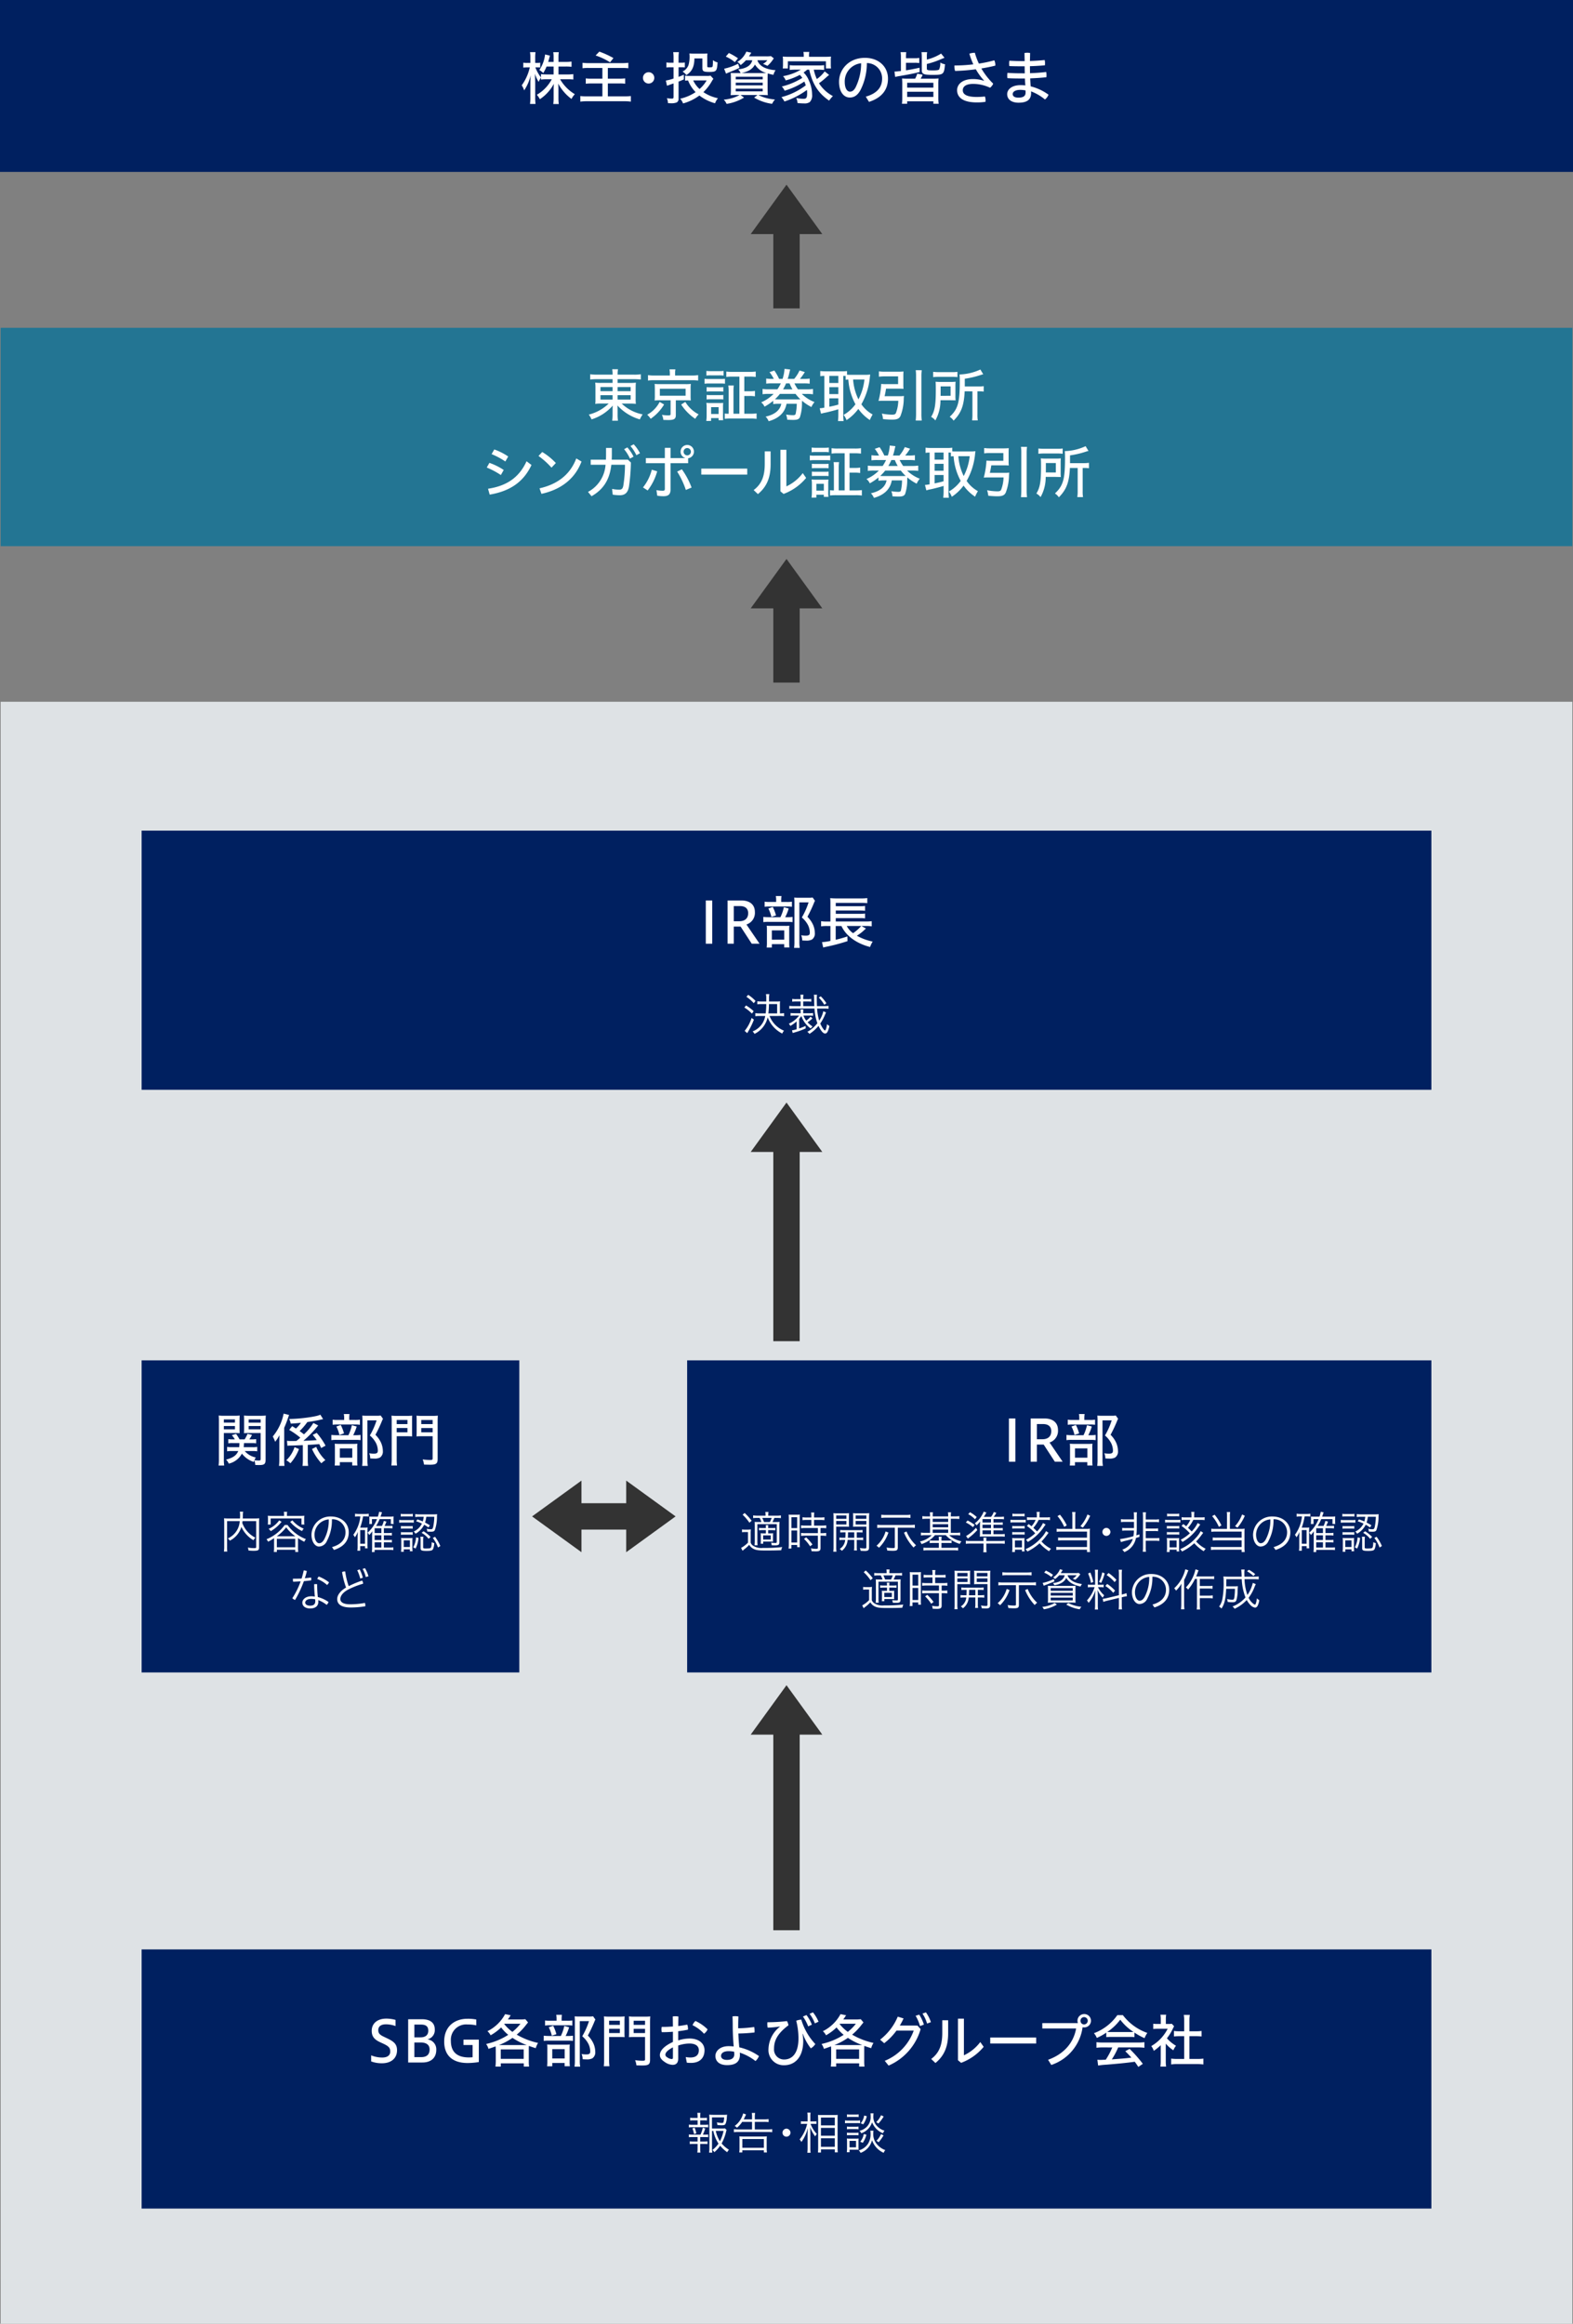 <svg id="グループ_90520" data-name="グループ 90520" xmlns="http://www.w3.org/2000/svg" xmlns:xlink="http://www.w3.org/1999/xlink" width="420" height="620.343" viewBox="0 0 420 620.343">
  <rect x="0" y="0" width="420" height="620.343" fill="#808080" stroke="none"/>
  <defs>
    <clipPath id="clip-path">
      <rect id="長方形_16828" data-name="長方形 16828" width="420" height="620.343" fill="none"/>
    </clipPath>
  </defs>
  <rect id="長方形_16812" data-name="長方形 16812" width="419.647" height="58.291" transform="translate(0.176 87.516)" fill="#237593"/>
  <rect id="長方形_16813" data-name="長方形 16813" width="419.647" height="432.997" transform="translate(0.176 187.346)" fill="#dee2e5"/>
  <rect id="長方形_16814" data-name="長方形 16814" width="344.374" height="69.182" transform="translate(37.813 221.751)" fill="#002060"/>
  <rect id="長方形_16815" data-name="長方形 16815" width="420" height="45.894" transform="translate(0 0.001)" fill="#002060"/>
  <g id="グループ_90521" data-name="グループ 90521">
    <g id="グループ_90520-2" data-name="グループ 90520" clip-path="url(#clip-path)">
      <path id="パス_220671" data-name="パス 220671" d="M145.94,17.76a11.735,11.735,0,0,1-.89,1.75,4.465,4.465,0,0,0-1.044-.813,9.229,9.229,0,0,0,1.535-4.161l1.29.322a2.777,2.777,0,0,0-.077.307c-.061.2-.123.415-.169.615-.107.384-.154.552-.215.752h1.444v-1.2a7.866,7.866,0,0,0-.093-1.4h1.49a7.452,7.452,0,0,0-.093,1.382v1.213h1.935a9.553,9.553,0,0,0,1.55-.092v1.4a12.116,12.116,0,0,0-1.55-.077h-1.935v2.119h2.4a10.617,10.617,0,0,0,1.566-.092V21.23a14.157,14.157,0,0,0-1.566-.077h-1.965a10.982,10.982,0,0,0,3.93,3.992,5.281,5.281,0,0,0-.89,1.274,12.347,12.347,0,0,1-3.546-4.1c.046.553.061,1.135.061,1.55V26.1a11.676,11.676,0,0,0,.092,1.673h-1.474a11.952,11.952,0,0,0,.093-1.673v-2.15c0-.4.015-.983.061-1.581a11.223,11.223,0,0,1-3.731,4.115,6.088,6.088,0,0,0-.814-1.183,10.384,10.384,0,0,0,3.992-4.145h-1.275a11.386,11.386,0,0,0-1.6.092v-.537a5.385,5.385,0,0,0-.629,1.151,9.767,9.767,0,0,1-1-2.18c.015.246.015.43.03.522,0,.261.031.845.047,1.72v4.022a13.072,13.072,0,0,0,.091,1.812h-1.474a12.984,12.984,0,0,0,.093-1.812V22.289c0-.752.015-1.228.092-2.195a12.247,12.247,0,0,1-1.75,4.038,5.051,5.051,0,0,0-.645-1.352,13.04,13.04,0,0,0,2.15-4.789h-.707a7.757,7.757,0,0,0-1.029.06V16.732a5.567,5.567,0,0,0,1.029.061h.86v-1.32a8.568,8.568,0,0,0-.093-1.551h1.459a12.64,12.64,0,0,0-.076,1.536v1.335h.475a4.28,4.28,0,0,0,.86-.061v1.3a5.832,5.832,0,0,0-.844-.045h-.445a10.322,10.322,0,0,0,1.5,2.686v-.89a11.228,11.228,0,0,0,1.6.092h1.767V17.76Z" fill="#fff"/>
      <path id="パス_220672" data-name="パス 220672" d="M157.266,18.144a10.628,10.628,0,0,0-1.735.077V16.763a12.454,12.454,0,0,0,1.719.091h8.783a13.189,13.189,0,0,0,1.734-.091v1.458a11.88,11.88,0,0,0-1.719-.077H162.3V21h3.071a12.717,12.717,0,0,0,1.551-.076v1.428a9.761,9.761,0,0,0-1.52-.077h-3.1v3.454h4.3a14.82,14.82,0,0,0,1.841-.092v1.5a11.9,11.9,0,0,0-1.811-.107h-9.794a12.9,12.9,0,0,0-1.889.107v-1.5a13.835,13.835,0,0,0,1.842.092h4.053V22.274h-2.809a13.783,13.783,0,0,0-1.628.077V20.923a9.07,9.07,0,0,0,1.535.076h2.9V18.144Zm2.763-4.36a23.285,23.285,0,0,1,3.762,1.719l-.906,1.136a16.725,16.725,0,0,0-3.854-1.827Z" fill="#fff"/>
      <path id="パス_220673" data-name="パス 220673" d="M174.7,20.8a1.513,1.513,0,1,1-1.52-1.52,1.5,1.5,0,0,1,1.52,1.52" fill="#fff"/>
      <path id="パス_220674" data-name="パス 220674" d="M179.843,15.458a10.148,10.148,0,0,0-.092-1.535h1.52a10.07,10.07,0,0,0-.092,1.519v1.3h.86a4.182,4.182,0,0,0,.813-.061v1.32a6.1,6.1,0,0,0-.844-.046h-.829v2.564c.476-.169.767-.291,1.4-.568V21.2c-.615.276-.906.4-1.4.583v4.529a1.042,1.042,0,0,1-.507,1.044,3.948,3.948,0,0,1-1.551.215c-.184,0-.337-.016-.767-.031a3.826,3.826,0,0,0-.292-1.32,9.347,9.347,0,0,0,1.321.107c.368,0,.46-.091.46-.444V22.275c-.338.122-.691.229-1.013.353-.169.061-.246.091-.737.26l-.307-1.381a13.331,13.331,0,0,0,2.057-.537V17.96h-.829a7.23,7.23,0,0,0-1.074.062V16.671a7.022,7.022,0,0,0,1.074.076h.829Zm10.639,5.588a5.352,5.352,0,0,0-.414.63,12.616,12.616,0,0,1-2.257,2.917A10.507,10.507,0,0,0,191.7,26.22a4.68,4.68,0,0,0-.783,1.351,12.112,12.112,0,0,1-4.175-2.072,13.11,13.11,0,0,1-4.361,2.118,3.461,3.461,0,0,0-.783-1.259,12.186,12.186,0,0,0,4.131-1.765,9.4,9.4,0,0,1-2.012-3.117c-.307.015-.568.031-.8.062V20.2a8.444,8.444,0,0,0,1.212.077h4.668a4.147,4.147,0,0,0,.921-.077Zm-5.066-5.45c-.031,2.21-.644,3.5-2.165,4.452a3.108,3.108,0,0,0-1.013-.936,3.194,3.194,0,0,0,1.6-1.75,8.06,8.06,0,0,0,.276-2.488,5.19,5.19,0,0,0-.046-.6,7.951,7.951,0,0,0,1,.046h2.855a7.239,7.239,0,0,0,.968-.046,6.945,6.945,0,0,0-.047,1v2.349c0,.323.062.353.63.353s.737-.06.8-.26a9.93,9.93,0,0,0,.077-1.658,3.339,3.339,0,0,0,1.244.6c-.154,2.364-.322,2.548-2.242,2.548-1.5,0-1.811-.184-1.811-1.075V15.6Zm-.322,5.88a7.167,7.167,0,0,0,1.689,2.287,8.84,8.84,0,0,0,1.888-2.287Z" fill="#fff"/>
      <path id="パス_220675" data-name="パス 220675" d="M199.167,16.087a9.631,9.631,0,0,1-1.412,1.29,2.718,2.718,0,0,0-.876-.845,6.016,6.016,0,0,0,2.4-2.747l1.321.291c-.322.522-.461.722-.63.968h4.56a8.2,8.2,0,0,0,1.321-.062l.768.6-.078.107-.092.108a.69.69,0,0,1-.092.138,7.442,7.442,0,0,1-1.458,1.643,7.453,7.453,0,0,0-1.167-.507,4.2,4.2,0,0,0,1.151-.983h-2.656c.491,1.535,2.181,2.456,4.852,2.656a4.132,4.132,0,0,0-.568,1.228A11.249,11.249,0,0,1,205,19.6c-.03.292-.046.891-.046,1.5v2.749c.016,1,.031,1.35.061,1.565-.383-.03-.966-.045-1.627-.045h-.906a11.474,11.474,0,0,0,4.437,1.182,5.885,5.885,0,0,0-.768,1.167,12.527,12.527,0,0,1-4.8-1.674l.906-.675h-4.529l.937.675a12.508,12.508,0,0,1-4.653,1.689,4.09,4.09,0,0,0-.766-1.136,10.379,10.379,0,0,0,4.221-1.228h-.737c-.691,0-1.228.015-1.643.045a12.567,12.567,0,0,0,.062-1.5V21.046c0-.614-.016-1.3-.047-1.581.231.031.861.045,1.536.045h1.106a3.54,3.54,0,0,0-.661-1c2.149-.2,3.47-1.044,3.777-2.426Zm-1.72,2.027c-1.013.491-1.765.8-2.931,1.259-.292.123-.4.169-.661.291l-.506-1.32a15.219,15.219,0,0,0,3.73-1.335Zm-1.243-1.52a10.481,10.481,0,0,0-2.41-1.49l.813-.951a15.467,15.467,0,0,1,2.442,1.413Zm.246,4.591h7.2v-.706h-7.2Zm0,1.6h7.2v-.706h-7.2Zm0,1.612h7.2v-.721h-7.2Zm7.016-4.883c.721,0,.768,0,1.152-.014a5.152,5.152,0,0,1-3.041-2.272c-.629,1.2-1.75,1.9-3.638,2.286Z" fill="#fff"/>
      <path id="パス_220676" data-name="パス 220676" d="M215.528,18.6a9.651,9.651,0,0,1-.967.753,6.135,6.135,0,0,1,1.4,2.1,9.107,9.107,0,0,1,.875,3.792,2.533,2.533,0,0,1-.63,2.011,2.46,2.46,0,0,1-1.581.353c-.414,0-1.043-.031-1.673-.093a4.168,4.168,0,0,0-.353-1.366,9.859,9.859,0,0,0,1.9.231c.829,0,1.013-.277,1.013-1.6a4.429,4.429,0,0,0-.062-.767,21.55,21.55,0,0,1-6,3.086,5.742,5.742,0,0,0-.8-1.168,18.436,18.436,0,0,0,6.494-3.146,7.9,7.9,0,0,0-.384-1.014,18.8,18.8,0,0,1-5.266,2.441,3.752,3.752,0,0,0-.752-1.121,18.366,18.366,0,0,0,5.481-2.3,6.5,6.5,0,0,0-.675-.8,17.146,17.146,0,0,1-3.761,1.474,3.828,3.828,0,0,0-.706-1.136,13.883,13.883,0,0,0,4.743-1.735h-1.5a14.1,14.1,0,0,0-1.474.076V17.392a8.882,8.882,0,0,0,1.474.077h6.248a8.544,8.544,0,0,0,1.474-.077v1.289a13.678,13.678,0,0,0-1.474-.076h-1.29a12.274,12.274,0,0,0,.814,2.5,8.89,8.89,0,0,0,2.1-2.042l1.183.937c-.03.031-.062.062-.077.062l-.138.122a7.294,7.294,0,0,0-.661.568,19.755,19.755,0,0,1-1.827,1.474,9.836,9.836,0,0,0,3.715,3.424,8.661,8.661,0,0,0-1.012,1.213c-2.9-2-4.437-4.376-5.312-8.26Zm-.921-3.823a4.348,4.348,0,0,0-.092-.906H216.1a3.95,3.95,0,0,0-.092.906v.384h4.283a14.519,14.519,0,0,0,1.6-.062,6.237,6.237,0,0,0-.062,1.029v1.09a6.7,6.7,0,0,0,.062,1.045h-1.366v-1.9H210.369v1.9H209a6.43,6.43,0,0,0,.062-1.06V16.133A6.612,6.612,0,0,0,209,15.1a14.892,14.892,0,0,0,1.6.062h4.007Z" fill="#fff"/>
      <path id="パス_220677" data-name="パス 220677" d="M231.168,25.805c2.994-.859,4.36-2.5,4.36-4.806a4.074,4.074,0,0,0-4.069-4.16,15.917,15.917,0,0,1-1.673,7.139c-.813,1.52-1.766,2.057-2.9,2.057-1.551,0-2.856-1.458-2.856-4.221,0-3.271,2.611-6.372,6.909-6.372,3.607,0,6.157,2.288,6.157,5.557,0,3.148-1.874,5.175-5.068,6.2ZM225.549,21.8c0,1.965.753,2.671,1.382,2.671.537,0,1.028-.245,1.519-1.151a14.5,14.5,0,0,0,1.474-6.433,4.877,4.877,0,0,0-4.375,4.913" fill="#fff"/>
      <path id="パス_220678" data-name="パス 220678" d="M240.544,15.349a7.55,7.55,0,0,0-.091-1.427h1.519a10.986,10.986,0,0,0-.077,1.427v.2h2.318a6.149,6.149,0,0,0,1.229-.091v1.381a7.03,7.03,0,0,0-1.229-.077H241.9v2.011c.953-.138,1.735-.276,3.624-.691l.015,1.152c-1.98.476-2.686.614-5.189,1.044a11.12,11.12,0,0,0-1.336.261l-.185-1.443c.262,0,.491-.015.706-.031.123-.015.462-.046,1.014-.108ZM248.988,21a14.056,14.056,0,0,0,1.612-.061,13.986,13.986,0,0,0-.062,1.642v3.548a9.874,9.874,0,0,0,.094,1.565h-1.414v-.645h-7v.645h-1.4a10.347,10.347,0,0,0,.091-1.565V22.58a14.693,14.693,0,0,0-.061-1.642,13.78,13.78,0,0,0,1.6.061h1.9a6.9,6.9,0,0,0,.568-1.336l1.444.293A6.528,6.528,0,0,1,245.81,21Zm-6.77,2.4h7V22.1h-7Zm0,2.487h7V24.5h-7Zm5.251-7.6c0,.445.183.506,1.689.506.982,0,1.442-.076,1.6-.245a4.238,4.238,0,0,0,.308-1.858,3.1,3.1,0,0,0,1.259.461c-.246,2.7-.4,2.84-3.241,2.84a12.617,12.617,0,0,1-1.886-.092c-.785-.138-1.076-.43-1.076-1.106V15.227a9.59,9.59,0,0,0-.077-1.305h1.506a6.281,6.281,0,0,0-.077,1.259V15.9a12.742,12.742,0,0,0,3.807-1.6l.906,1.121c-.585.245-.723.291-.983.4a22.323,22.323,0,0,1-3.73,1.259Z" fill="#fff"/>
      <path id="パス_220679" data-name="パス 220679" d="M262.755,21.521a16.024,16.024,0,0,1-2.2-3.024,52.277,52.277,0,0,1-5.542.445,4.056,4.056,0,0,1-.183-1.166,1.815,1.815,0,0,1,.015-.293,42.568,42.568,0,0,0,5.036-.307,22.467,22.467,0,0,1-1.059-2.839,4.412,4.412,0,0,1,1.472-.246,16.65,16.65,0,0,0,1.076,2.886,32.719,32.719,0,0,0,4.113-.875,2.8,2.8,0,0,1,.277,1.228v.184c-1.121.292-2.41.537-3.731.768a18.915,18.915,0,0,0,3.163,4.053,2.672,2.672,0,0,1-.845,1.09,10.683,10.683,0,0,0-4.466-1.029c-2.135,0-2.81.829-2.81,1.689,0,1.044.936,1.8,3.731,1.8a20.238,20.238,0,0,0,2.18-.124,2.958,2.958,0,0,1,.168,1.014,3.875,3.875,0,0,1-.03.415,15.4,15.4,0,0,1-2.318.153c-3.639,0-5.251-1.321-5.251-3.27,0-1.474,1.289-2.964,4.253-2.964a9.019,9.019,0,0,1,2.9.462Z" fill="#fff"/>
      <path id="パス_220680" data-name="パス 220680" d="M273.59,16.317c-.015-.706-.03-1.443-.045-2.164a4.026,4.026,0,0,1,.751-.077,3.911,3.911,0,0,1,.753.077c-.015.706-.03,1.428-.047,2.134,1.352-.046,2.641-.123,3.93-.261a3.888,3.888,0,0,1,.094.875c0,.184-.015.368-.032.537-1.3.108-2.64.2-3.992.23,0,.645.017,1.306.017,1.874,1.473-.046,2.947-.154,4.313-.323a3.988,3.988,0,0,1,.092.876c0,.184-.015.368-.03.521-1.366.154-2.872.246-4.33.307.031.645.076,1.413.138,2.134a13.522,13.522,0,0,1,4.759,2.227,3.034,3.034,0,0,1-.95,1.274,12.988,12.988,0,0,0-3.716-2.165c0,.169.015.307.015.429,0,1.9-1.244,2.595-3.347,2.595-1.842,0-3.04-.844-3.04-2.287,0-1.228,1.213-2.395,3.531-2.395a12.242,12.242,0,0,1,1.321.062c-.062-.615-.092-1.244-.124-1.843h-.614c-1.612,0-2.931-.015-4.052-.092a3.888,3.888,0,0,1-.047-.629,4.294,4.294,0,0,1,.062-.784c1.227.093,2.456.123,3.992.123h.629c-.015-.6-.031-1.182-.031-1.873h-.521c-1.26,0-2.457-.015-3.578-.061a4.421,4.421,0,0,1-.046-.66,4.1,4.1,0,0,1,.061-.768c1.168.062,2.38.107,3.516.107Zm-1.166,7.677c-1.429,0-2.027.552-2.027,1.121,0,.6.537.952,1.519.952,1.229,0,1.92-.369,1.92-1.352,0-.138,0-.322-.015-.568a6.388,6.388,0,0,0-1.4-.153" fill="#fff"/>
      <path id="パス_220681" data-name="パス 220681" d="M159.39,101.23a13.918,13.918,0,0,0-1.811.093V99.91a12.506,12.506,0,0,0,1.888.107h4.1v-.076a6.831,6.831,0,0,0-.107-1.367h1.55a7.228,7.228,0,0,0-.107,1.367v.076h4.268a10.7,10.7,0,0,0,1.935-.107v1.413a14.887,14.887,0,0,0-1.858-.093H164.9v1h3.209a10.3,10.3,0,0,0,1.673-.077c-.046.431-.046.676-.061,1.551v2.564a11.006,11.006,0,0,0,.061,1.551,14.179,14.179,0,0,0-1.689-.077h-2.1a11.164,11.164,0,0,0,5.6,2.886,8.167,8.167,0,0,0-.752,1.336,12.959,12.959,0,0,1-5.973-3.715c.016.322.031.859.031,1.1v1.259a10.294,10.294,0,0,0,.107,1.7h-1.55a10.432,10.432,0,0,0,.107-1.7v-1.259a10.659,10.659,0,0,1,.047-1.075,12.434,12.434,0,0,1-5.666,3.685,5.383,5.383,0,0,0-.736-1.275,11.686,11.686,0,0,0,5.312-2.947h-1.874a11.134,11.134,0,0,0-1.719.077,1.233,1.233,0,0,0,.016-.185l.03-.23a1.544,1.544,0,0,0,.016-.338v-3.331a13.777,13.777,0,0,0-.062-1.582,10.576,10.576,0,0,0,1.658.077h2.978v-1Zm.937,3.194h3.239v-1.09h-3.239Zm0,2.241h3.239V105.5h-3.239Zm4.575-2.241h3.486v-1.09H164.9Zm0,2.241h3.486V105.5H164.9Z" fill="#fff"/>
      <path id="パス_220682" data-name="パス 220682" d="M177.318,107.986a12.367,12.367,0,0,1-3.593,3.822,4.485,4.485,0,0,0-.921-1.09,8.176,8.176,0,0,0,3.332-3.423Zm1.536-8.214a6.136,6.136,0,0,0-.093-1.167h1.582a5.541,5.541,0,0,0-.093,1.152v.491h4.437a9.452,9.452,0,0,0,1.72-.107V101.6a9.855,9.855,0,0,0-1.643-.092H174.631a8.28,8.28,0,0,0-1.612.092v-1.458a9.732,9.732,0,0,0,1.75.107h4.085Zm-2.718,7.093a10.056,10.056,0,0,0-1.351.061,8.372,8.372,0,0,0,.061-1.212v-1.981l-.015-.66a2.623,2.623,0,0,0-.016-.354l-.015-.107-.015-.122a.694.694,0,0,0,.139.015l.2.015c.061.015.6.031,1.013.031h6.939a9.4,9.4,0,0,0,1.382-.061,9,9,0,0,0-.061,1.243v1.981a11.788,11.788,0,0,0,.046,1.2,12.583,12.583,0,0,0-1.367-.046H180.45V110.8c0,1.043-.46,1.335-2.042,1.335-.245,0-.614-.016-1.29-.031a3.874,3.874,0,0,0-.383-1.351,11.126,11.126,0,0,0,1.657.138c.538,0,.661-.061.661-.337v-3.685Zm.046-1.228h6.878v-1.858h-6.878Zm6.8,1.658a9.034,9.034,0,0,0,3.562,3.332,5.268,5.268,0,0,0-.906,1.181A13.254,13.254,0,0,1,181.878,108Z" fill="#fff"/>
      <path id="パス_220683" data-name="パス 220683" d="M188.121,101.108a6.448,6.448,0,0,0,1.214.076h3.024a8,8,0,0,0,1.213-.061v1.32a6.336,6.336,0,0,0-1.121-.061h-3.116a8.835,8.835,0,0,0-1.214.061Zm.461,11.268a9.9,9.9,0,0,0,.092-1.458v-2.15a7.123,7.123,0,0,0-.076-1.228,8.579,8.579,0,0,0,1.182.062h2.272a6.565,6.565,0,0,0,1.044-.047,9.788,9.788,0,0,0-.046,1.121v2.3a9.227,9.227,0,0,0,.046,1.2h-1.228v-.553h-2v.752Zm.031-13.357a8.776,8.776,0,0,0,1.213.062h2.165a8.91,8.91,0,0,0,1.212-.062v1.244a8.513,8.513,0,0,0-1.212-.061h-2.165a8.809,8.809,0,0,0-1.213.061Zm.061,4.329a7.8,7.8,0,0,0,1.029.047h2.425a7.586,7.586,0,0,0,1-.047v1.2a8.8,8.8,0,0,0-1-.047H189.7a8.835,8.835,0,0,0-1.029.047Zm0,2.089a8.525,8.525,0,0,0,1.029.046h2.41a8.233,8.233,0,0,0,1.014-.046v1.2a6.127,6.127,0,0,0-1.029-.046h-2.41a7.9,7.9,0,0,0-1.014.046Zm1.2,5.082h2v-1.827h-2Zm7.553-9.98h-1.858a11.351,11.351,0,0,0-1.642.092V99.188a10.875,10.875,0,0,0,1.658.092h4.56a10.929,10.929,0,0,0,1.643-.092v1.443a10.926,10.926,0,0,0-1.643-.092h-1.412v3.915H200.1a8.9,8.9,0,0,0,1.474-.092v1.443a8.523,8.523,0,0,0-1.474-.092h-1.366v4.744H200.4a12.1,12.1,0,0,0,1.612-.092v1.458a10.694,10.694,0,0,0-1.627-.092h-5.251a13.2,13.2,0,0,0-1.627.077v-1.413a6.083,6.083,0,0,0,1.044.062v-5.941a10.783,10.783,0,0,0-.093-1.6h1.474a10.1,10.1,0,0,0-.092,1.6v5.941h1.581Z" fill="#fff"/>
      <path id="パス_220684" data-name="パス 220684" d="M214.093,105.161a9.9,9.9,0,0,0,3.393,2.18,4.607,4.607,0,0,0-.829,1.32,12.063,12.063,0,0,1-2.5-1.673c-.016.246-.016.277-.031.522a11.427,11.427,0,0,1-.568,3.93c-.276.492-.722.661-1.766.661-.4,0-.983-.016-1.6-.062a4.5,4.5,0,0,0-.307-1.366,12.552,12.552,0,0,0,1.857.169c.415,0,.615-.093.691-.323a12.955,12.955,0,0,0,.308-2.733H210.01c-.415,2.349-2.027,3.9-4.775,4.668a3.58,3.58,0,0,0-.814-1.228c2.441-.538,3.869-1.72,4.191-3.44h-.583a10.553,10.553,0,0,0-1.581.092V107a14.516,14.516,0,0,1-2.319,1.565,2.931,2.931,0,0,0-.89-1.151,10.359,10.359,0,0,0,3.316-2.257h-1.3a10.361,10.361,0,0,0-1.643.093v-1.413a10.684,10.684,0,0,0,1.643.091h2.318a11.065,11.065,0,0,0,.906-1.58h-2.241a12.152,12.152,0,0,0-1.658.076v-1.366a10.342,10.342,0,0,0,1.658.092h.369a10.62,10.62,0,0,0-1.137-1.8l1.29-.43a14.21,14.21,0,0,1,1.259,2.226h.936a10.464,10.464,0,0,0,.507-2.549.412.412,0,0,0-.016-.122l1.535.169c-.061.23-.122.506-.2.814a13.778,13.778,0,0,1-.461,1.688h1.735A9.605,9.605,0,0,0,213.48,98.9l1.412.43a15.4,15.4,0,0,1-1.3,1.827h.921a10.329,10.329,0,0,0,1.674-.092v1.366a11.889,11.889,0,0,0-1.674-.076h-2.395a10.568,10.568,0,0,0,.936,1.58h2.365a10.767,10.767,0,0,0,1.658-.091v1.413a11.718,11.718,0,0,0-1.658-.093ZM212.6,106.62c.43,0,.552,0,1.121-.016a10.641,10.641,0,0,1-1.305-1.443h-4.176a10.389,10.389,0,0,1-1.336,1.428c.476.031.522.031.922.031Zm-1.013-2.688a10.261,10.261,0,0,1-.768-1.58h-.936a12.69,12.69,0,0,1-.8,1.58Z" fill="#fff"/>
      <path id="パス_220685" data-name="パス 220685" d="M225.786,100.37c-.26-.015-.336-.015-.629-.015v10.456a9.961,9.961,0,0,0,.093,1.6h-1.505a14.006,14.006,0,0,0,.093-1.6V109.26c-1,.307-2.3.645-3.256.859-.614.124-.614.124-.752.154-.322.092-.522.139-.6.17L218.863,109a9.617,9.617,0,0,0,1.244-.169v-8.475a7.247,7.247,0,0,0-1.09.077V99.051a9.969,9.969,0,0,0,1.274.076H224.9a6.981,6.981,0,0,0,1.259-.076v.982c.445.031.536.031.982.031h4.022a9.205,9.205,0,0,0,1.183-.077c-.032.261-.077.568-.108.921a18.085,18.085,0,0,1-2.242,7.017A8.8,8.8,0,0,0,233,110.657a11.068,11.068,0,0,0-.751,1.474,11.571,11.571,0,0,1-3.071-2.963,12.525,12.525,0,0,1-3.147,2.993,5.2,5.2,0,0,0-.783-1.4,10.182,10.182,0,0,0,3.163-2.84,16.063,16.063,0,0,1-1.9-6.587,3.949,3.949,0,0,0-.723.062Zm-4.343,1.874h2.4v-1.889h-2.4Zm0,2.963h2.4v-1.842h-2.4Zm0,3.378c1.042-.216,1.534-.323,2.4-.569v-1.673h-2.4Zm6.34-7.262a14.538,14.538,0,0,0,1.427,5.3,14.758,14.758,0,0,0,1.6-5.3Z" fill="#fff"/>
      <path id="パス_220686" data-name="パス 220686" d="M240.107,105.775a9.239,9.239,0,0,0,1.259-.061c-.03.307-.046.46-.061.783a13,13,0,0,1-.875,4.559c-.338.707-.92.968-2.226.968-.691,0-1.489-.047-2.425-.138a7.052,7.052,0,0,0-.323-1.474,15.294,15.294,0,0,0,2.748.291c.583,0,.844-.107,1-.414a9.783,9.783,0,0,0,.645-3.3h-4.16c-.445,0-.8.016-1.121.046a22.218,22.218,0,0,0,.721-4.544,8.924,8.924,0,0,0,1.229.061H239.8v-2.072h-3.609a10.824,10.824,0,0,0-1.519.091V99.143a10.83,10.83,0,0,0,1.551.092h3.607a12.315,12.315,0,0,0,1.412-.062c-.03.277-.045.737-.045,1.183v2.3a10.7,10.7,0,0,0,.045,1.151c-.336-.03-.736-.046-1.319-.046h-3.347c-.108.753-.262,1.519-.385,2.011Zm6.019-6.939a9.309,9.309,0,0,0-.108,1.581v10.01a11.953,11.953,0,0,0,.108,1.843H244.5a15.641,15.641,0,0,0,.092-1.858v-10a9.708,9.708,0,0,0-.092-1.581Z" fill="#fff"/>
      <path id="パス_220687" data-name="パス 220687" d="M255.1,105.729a10.526,10.526,0,0,0,.046,1.167,3.078,3.078,0,0,0-.414-.03h-.309l-.706-.016H251.11a10.869,10.869,0,0,1-1.366,5.389,4.009,4.009,0,0,0-1.121-.952c.983-1.628,1.243-3.193,1.243-7.292,0-1.137-.015-1.505-.06-2.089a14.361,14.361,0,0,0,1.58.062h2.288a12.992,12.992,0,0,0,1.474-.062,11.9,11.9,0,0,0-.046,1.275Zm-5.942-6.463a12.916,12.916,0,0,0,1.55.076H254.1a8.871,8.871,0,0,0,1.536-.076v1.412a10.4,10.4,0,0,0-1.489-.077h-3.5a12.49,12.49,0,0,0-1.49.077Zm4.653,6.4V103.15h-2.657v1.289c0,.722,0,.815-.015,1.228Zm3.76-1.2c-.183,3.823-.906,5.757-2.948,7.83a3.9,3.9,0,0,0-1.044-1.029c2.2-2.057,2.688-3.792,2.688-9.441,0-.952-.017-1.351-.062-1.858a14.164,14.164,0,0,0,5.558-1.32l.767,1.274a7,7,0,0,0-.676.184,23.712,23.712,0,0,1-4.251,1v2.073h3.622a8.659,8.659,0,0,0,1.429-.092v1.458a8.174,8.174,0,0,0-1.336-.077h-.338v6.172a8.861,8.861,0,0,0,.092,1.6h-1.521a10.452,10.452,0,0,0,.093-1.612V104.47Z" fill="#fff"/>
      <path id="パス_220688" data-name="パス 220688" d="M130.674,123.567a16.743,16.743,0,0,1,3.823,1.9l-.767,1.35a21.373,21.373,0,0,0-3.761-2Zm-.369,6.909c4.806-.721,8.246-2.855,10.287-7.338l1.321,1c-2.227,4.744-6,7.031-11.162,7.906Zm1.675-10.486a16.249,16.249,0,0,1,3.715,1.874l-.767,1.335a19.958,19.958,0,0,0-3.67-1.965Z" fill="#fff"/>
      <path id="パス_220689" data-name="パス 220689" d="M144.78,120.667a17.206,17.206,0,0,1,3.639,2.947l-1.167,1.228a21.269,21.269,0,0,0-3.469-3.116Zm-.721,9.7c4.759-1.074,8.167-3.639,9.81-7.983l1.4.829c-1.781,4.744-5.666,7.538-10.7,8.628Z" fill="#fff"/>
      <path id="パス_220690" data-name="パス 220690" d="M157.719,124.075v-1.352h4.068c.015-.444.031-.906.031-1.381v-1.765h1.55v1.734c0,.476-.016.952-.031,1.412h4.315l.8.753a50.2,50.2,0,0,1-.507,6.371c-.276,1.7-1.09,2.365-2.456,2.365a12.244,12.244,0,0,1-1.889-.154l-.168-1.535a9.67,9.67,0,0,0,1.918.2c.6,0,.937-.215,1.09-1.136a35.772,35.772,0,0,0,.431-5.511H163.23c-.46,4.1-2.2,6.632-5.282,8.4L157,131.321a8.869,8.869,0,0,0,4.683-7.246Zm9.779-4.637a10.227,10.227,0,0,1,1.658,2.472l-.952.522a10.811,10.811,0,0,0-1.566-2.5Zm1.7-.829A10.207,10.207,0,0,1,170.876,121l-.952.522a11.233,11.233,0,0,0-1.581-2.441Z" fill="#fff"/>
      <path id="パス_220691" data-name="パス 220691" d="M171.684,130.123a12.534,12.534,0,0,0,2.349-4.728l1.443.43a14.8,14.8,0,0,1-2.548,5.112Zm12.052-6.463h-4.7v7.031c0,1.336-.629,1.781-1.919,1.781a10.021,10.021,0,0,1-1.627-.138l-.215-1.489a8.781,8.781,0,0,0,1.673.169c.4,0,.568-.107.568-.507V123.66h-5.066v-1.366h5.066v-2.733h1.52v2.733h3.884v-.046a1.725,1.725,0,0,1-1.2-1.658,1.782,1.782,0,1,1,2.012,1.749Zm-1.673,1.627a20.679,20.679,0,0,1,2.594,4.867l-1.535.645a21.606,21.606,0,0,0-2.318-4.9Zm.46-4.7a.975.975,0,1,0,.968-.968.949.949,0,0,0-.968.968" fill="#fff"/>
      <rect id="長方形_16816" data-name="長方形 16816" width="12.267" height="1.597" transform="translate(187.248 125.103)" fill="#fff"/>
      <path id="パス_220692" data-name="パス 220692" d="M205.758,120.5v3.469c0,3.547-1.044,6.018-3.393,7.938l-1.136-1.075c2.149-1.613,2.963-3.731,2.963-6.97V120.5Zm4.207-.43v9.779a11.541,11.541,0,0,0,4.376-3.546l.9,1.289a14.278,14.278,0,0,1-6.018,4.269l-.844-.691v-11.1Z" fill="#fff"/>
      <path id="パス_220693" data-name="パス 220693" d="M216.225,121.572a6.423,6.423,0,0,0,1.213.076h3.024a7.983,7.983,0,0,0,1.212-.061v1.32a6.308,6.308,0,0,0-1.12-.061h-3.116a8.791,8.791,0,0,0-1.213.061Zm.459,11.268a9.891,9.891,0,0,0,.093-1.458v-2.15A7.123,7.123,0,0,0,216.7,128a8.571,8.571,0,0,0,1.181.062h2.272a6.58,6.58,0,0,0,1.045-.047,9.915,9.915,0,0,0-.048,1.121v2.3a9.277,9.277,0,0,0,.048,1.2H219.97v-.553h-1.995v.752Zm.031-13.357a8.787,8.787,0,0,0,1.213.062h2.164a8.959,8.959,0,0,0,1.215-.062v1.244a8.541,8.541,0,0,0-1.215-.061h-2.164a8.819,8.819,0,0,0-1.213.061Zm.062,4.329a7.785,7.785,0,0,0,1.028.047h2.425a7.584,7.584,0,0,0,1-.047v1.2a8.78,8.78,0,0,0-1-.047H217.8a8.8,8.8,0,0,0-1.028.047Zm0,2.089a8.5,8.5,0,0,0,1.028.046h2.411a8.216,8.216,0,0,0,1.013-.046v1.2a6.121,6.121,0,0,0-1.028-.046H217.79a7.88,7.88,0,0,0-1.013.046Zm1.2,5.082h1.995v-1.827h-1.995Zm7.554-9.98h-1.86a11.35,11.35,0,0,0-1.642.092v-1.443a10.878,10.878,0,0,0,1.657.092h4.56a10.935,10.935,0,0,0,1.644-.092V121.1a10.931,10.931,0,0,0-1.644-.092h-1.412v3.915H228.2a8.888,8.888,0,0,0,1.474-.092v1.443a8.507,8.507,0,0,0-1.474-.092h-1.367v4.744h1.675a12.074,12.074,0,0,0,1.611-.092v1.458a10.687,10.687,0,0,0-1.626-.092H223.24a13.227,13.227,0,0,0-1.627.077v-1.413a6.1,6.1,0,0,0,1.045.062V124.98a11.064,11.064,0,0,0-.093-1.6h1.473a10.38,10.38,0,0,0-.091,1.6v5.941h1.582Z" fill="#fff"/>
      <path id="パス_220694" data-name="パス 220694" d="M242.2,125.625a9.876,9.876,0,0,0,3.392,2.18,4.62,4.62,0,0,0-.829,1.321,12.114,12.114,0,0,1-2.5-1.674c-.015.246-.015.277-.03.522a11.453,11.453,0,0,1-.568,3.93c-.276.492-.721.661-1.765.661-.4,0-.983-.016-1.6-.062a4.5,4.5,0,0,0-.307-1.366,12.541,12.541,0,0,0,1.857.169c.415,0,.615-.093.691-.323a12.906,12.906,0,0,0,.307-2.732h-2.733c-.415,2.349-2.027,3.9-4.775,4.667a3.562,3.562,0,0,0-.812-1.228c2.441-.538,3.868-1.72,4.19-3.439h-.583a10.588,10.588,0,0,0-1.581.091v-.874a14.6,14.6,0,0,1-2.318,1.565,2.943,2.943,0,0,0-.891-1.151,10.359,10.359,0,0,0,3.316-2.257h-1.3a10.365,10.365,0,0,0-1.644.093v-1.413a10.652,10.652,0,0,0,1.644.092h2.318a11.127,11.127,0,0,0,.9-1.581h-2.239a12.169,12.169,0,0,0-1.659.076v-1.366a10.341,10.341,0,0,0,1.659.092h.368a10.672,10.672,0,0,0-1.136-1.8l1.289-.43a14.211,14.211,0,0,1,1.259,2.226h.936a10.459,10.459,0,0,0,.506-2.548.44.44,0,0,0-.015-.123l1.535.169c-.061.23-.123.506-.2.814a13.664,13.664,0,0,1-.46,1.688h1.734a9.671,9.671,0,0,0,1.429-2.257l1.412.43a15.027,15.027,0,0,1-1.306,1.827h.921a10.313,10.313,0,0,0,1.674-.092v1.366a11.864,11.864,0,0,0-1.674-.076h-2.4a10.453,10.453,0,0,0,.938,1.581h2.363a10.743,10.743,0,0,0,1.659-.092v1.413a11.733,11.733,0,0,0-1.659-.093Zm-1.49,1.459c.429,0,.552,0,1.12-.016a10.569,10.569,0,0,1-1.3-1.443h-4.176a10.328,10.328,0,0,1-1.336,1.428c.476.031.523.031.921.031Zm-1.013-2.687a10.231,10.231,0,0,1-.768-1.581h-.936a12.64,12.64,0,0,1-.8,1.581Z" fill="#fff"/>
      <path id="パス_220695" data-name="パス 220695" d="M253.889,120.834c-.26-.015-.336-.015-.628-.015v10.456a9.987,9.987,0,0,0,.092,1.6h-1.5a14.009,14.009,0,0,0,.093-1.6v-1.551c-1,.307-2.3.645-3.256.859-.613.124-.613.124-.751.154-.323.092-.523.139-.6.17l-.368-1.444a9.617,9.617,0,0,0,1.244-.169v-8.475a7.257,7.257,0,0,0-1.09.077v-1.381a9.969,9.969,0,0,0,1.274.076H253a6.981,6.981,0,0,0,1.259-.076v.982c.445.031.536.031.983.031h4.021a9.2,9.2,0,0,0,1.183-.077c-.032.261-.077.568-.108.921a18.075,18.075,0,0,1-2.242,7.016,8.794,8.794,0,0,0,3.009,2.733,11.066,11.066,0,0,0-.751,1.474,11.571,11.571,0,0,1-3.071-2.963,12.525,12.525,0,0,1-3.147,2.993,5.2,5.2,0,0,0-.783-1.4,10.173,10.173,0,0,0,3.163-2.841,16.054,16.054,0,0,1-1.9-6.586,3.967,3.967,0,0,0-.723.062Zm-4.343,1.874h2.395v-1.889h-2.395Zm0,2.963h2.395v-1.842h-2.395Zm0,3.378c1.042-.216,1.534-.323,2.395-.569v-1.673h-2.395Zm6.34-7.262a14.538,14.538,0,0,0,1.427,5.3,14.777,14.777,0,0,0,1.6-5.3Z" fill="#fff"/>
      <path id="パス_220696" data-name="パス 220696" d="M268.21,126.239a9.241,9.241,0,0,0,1.259-.061c-.03.307-.046.46-.061.783a13,13,0,0,1-.875,4.559c-.338.707-.92.968-2.226.968-.691,0-1.489-.047-2.427-.138a6.984,6.984,0,0,0-.321-1.474,15.3,15.3,0,0,0,2.748.291c.583,0,.844-.107,1-.414a9.782,9.782,0,0,0,.645-3.3h-4.16c-.445,0-.8.016-1.121.046a22.387,22.387,0,0,0,.723-4.544,8.875,8.875,0,0,0,1.227.061H267.9v-2.072H264.3a10.824,10.824,0,0,0-1.519.091v-1.427a10.831,10.831,0,0,0,1.551.092h3.607a12.317,12.317,0,0,0,1.412-.062c-.03.277-.045.737-.045,1.183v2.3a10.7,10.7,0,0,0,.045,1.151c-.336-.03-.736-.046-1.319-.046H264.68c-.108.753-.262,1.519-.385,2.011Zm6.019-6.939a9.31,9.31,0,0,0-.108,1.581v10.01a11.955,11.955,0,0,0,.108,1.843H272.6a15.641,15.641,0,0,0,.092-1.858v-10a9.71,9.71,0,0,0-.092-1.581Z" fill="#fff"/>
      <path id="パス_220697" data-name="パス 220697" d="M283.2,126.193a10.521,10.521,0,0,0,.046,1.167,3.079,3.079,0,0,0-.414-.03h-.309l-.706-.016h-2.609a10.859,10.859,0,0,1-1.366,5.389,4.009,4.009,0,0,0-1.121-.952c.983-1.628,1.243-3.193,1.243-7.292,0-1.137-.015-1.5-.06-2.089a14.363,14.363,0,0,0,1.58.062h2.288a13,13,0,0,0,1.474-.062,11.889,11.889,0,0,0-.046,1.275Zm-5.942-6.463a12.93,12.93,0,0,0,1.552.076h3.392a8.873,8.873,0,0,0,1.536-.076v1.412a10.411,10.411,0,0,0-1.491-.077h-3.5a12.49,12.49,0,0,0-1.49.077Zm4.653,6.4v-2.517h-2.657V124.9c0,.722,0,.815-.015,1.228Zm3.76-1.2c-.183,3.823-.906,5.757-2.948,7.83a3.9,3.9,0,0,0-1.044-1.029c2.2-2.057,2.688-3.792,2.688-9.441,0-.952-.017-1.351-.062-1.858a14.16,14.16,0,0,0,5.558-1.32l.767,1.274a7,7,0,0,0-.676.184,23.712,23.712,0,0,1-4.251,1v2.073h3.622a8.66,8.66,0,0,0,1.429-.092v1.458a8.173,8.173,0,0,0-1.336-.077h-.338v6.172a8.861,8.861,0,0,0,.092,1.6h-1.519a10.766,10.766,0,0,0,.091-1.612v-6.157Z" fill="#fff"/>
      <rect id="長方形_16817" data-name="長方形 16817" width="1.719" height="11.545" transform="translate(188.453 240.392)" fill="#fff"/>
      <path id="パス_220698" data-name="パス 220698" d="M194.27,251.937V240.392h3.668c2.211,0,3.623,1.075,3.623,3.1a3.257,3.257,0,0,1-2.256,3.316l3.5,5.128h-2.088l-2.979-4.575h-1.811v4.575Zm3.132-6c1.457,0,2.364-.737,2.364-2.149,0-1.259-.815-1.9-2.181-1.9h-1.658v4.053Z" fill="#fff"/>
      <path id="パス_220699" data-name="パス 220699" d="M210.279,244.86a8.232,8.232,0,0,0,1.335-.077v1.4a8.321,8.321,0,0,0-1.274-.076h-5.051a8.909,8.909,0,0,0-1.474.076v-1.4a11.057,11.057,0,0,0,1.49.077h3.07a11.7,11.7,0,0,0,.921-2.671l1.29.353a12.784,12.784,0,0,1-.937,2.318Zm-.215-4.069a7.575,7.575,0,0,0,1.382-.076v1.366A6.543,6.543,0,0,0,210.14,242h-4.7a6.869,6.869,0,0,0-1.275.077v-1.366a7.671,7.671,0,0,0,1.413.076h1.658v-.475a5.04,5.04,0,0,0-.092-1.106h1.52a6.744,6.744,0,0,0-.077,1.106v.475Zm-3.976,12.16h-1.382a10.287,10.287,0,0,0,.061-1.382v-3.193a11.414,11.414,0,0,0-.046-1.244,11.8,11.8,0,0,0,1.2.046h3.746a7.951,7.951,0,0,0,1.105-.046,6.7,6.7,0,0,0-.046,1.167v3.5a7.6,7.6,0,0,0,.062,1.136h-1.4v-.875h-3.3Zm.245-10.824a11.1,11.1,0,0,1,.86,2.257l-1.229.4a8.955,8.955,0,0,0-.813-2.241Zm-.245,8.736H209.4v-2.486h-3.316ZM217.6,240.469a7.059,7.059,0,0,0-.291.645,36.819,36.819,0,0,1-1.72,3.638,7.055,7.055,0,0,1,1.551,2.242,5.727,5.727,0,0,1,.429,2.1,1.914,1.914,0,0,1-.783,1.736,3.161,3.161,0,0,1-1.6.275c-.368,0-.567-.015-1-.046a3.1,3.1,0,0,0-.277-1.381,7.2,7.2,0,0,0,1.259.107c.8,0,1.06-.2,1.06-.813a4.688,4.688,0,0,0-.476-1.981,6.713,6.713,0,0,0-1.659-2.057,19.223,19.223,0,0,0,1.8-4.038h-2.457v10.44a9.335,9.335,0,0,0,.108,1.719h-1.52a11.92,11.92,0,0,0,.092-1.688V240.914a12.166,12.166,0,0,0-.061-1.289c.276.03.737.045,1.213.045h2.533a6.84,6.84,0,0,0,1.182-.06Z" fill="#fff"/>
      <path id="パス_220700" data-name="パス 220700" d="M231.216,247.884c-.215.184-.353.322-.431.383a11.216,11.216,0,0,1-2,1.536,14.6,14.6,0,0,0,4.223,1.566,6.947,6.947,0,0,0-.691,1.443c-3.654-.937-6.449-2.979-7.646-5.6H223.14v3.67a29.37,29.37,0,0,0,3.116-.891l.031,1.259a50.376,50.376,0,0,1-5.819,1.535c-.245.062-.384.093-.675.153l-.307-1.427a13.883,13.883,0,0,0,2.241-.322v-3.977h-.966a10.087,10.087,0,0,0-1.521.092v-1.381a8.239,8.239,0,0,0,1.551.092h.936v-4.744a11.861,11.861,0,0,0-.061-1.505,14.063,14.063,0,0,0,1.612.077h6.586a10.632,10.632,0,0,0,1.705-.092v1.367a10.885,10.885,0,0,0-1.689-.078h-6.725v.891h6.418a10.159,10.159,0,0,0,1.4-.076v1.3a11.658,11.658,0,0,0-1.413-.076h-6.4v.875h6.4a8.846,8.846,0,0,0,1.413-.078v1.3a8.779,8.779,0,0,0-1.4-.076h-6.418v.906h8.121a9.007,9.007,0,0,0,1.474-.092V247.3a8.266,8.266,0,0,0-1.381-.092H230Zm-5.128-.676a5.409,5.409,0,0,0,1.689,1.919,11.069,11.069,0,0,0,2.164-1.919Z" fill="#fff"/>
      <path id="パス_220701" data-name="パス 220701" d="M199.2,268.421a12.625,12.625,0,0,1,2.03,1.517l-.465.669a9.5,9.5,0,0,0-2.019-1.636Zm2.1,3.787a20.574,20.574,0,0,1-1.541,3.189,1.675,1.675,0,0,0-.12.2l-.071.131-.048.084-.693-.609a10.205,10.205,0,0,0,1.852-3.452Zm-1.529-6.617a10,10,0,0,1,1.959,1.625l-.478.608a9.266,9.266,0,0,0-1.959-1.708Zm5.7,5.637a6.962,6.962,0,0,0,3.858,3.93,3.214,3.214,0,0,0-.466.764,8.02,8.02,0,0,1-3.893-4.336,6.455,6.455,0,0,1-3.512,4.42,2.514,2.514,0,0,0-.513-.657,5.374,5.374,0,0,0,3.379-4.121H202.9a7.743,7.743,0,0,0-1.218.072v-.824a7.889,7.889,0,0,0,1.206.072h1.553a19.934,19.934,0,0,0,.155-2.5h-1.254a9.267,9.267,0,0,0-1.135.059v-.8a9.307,9.307,0,0,0,1.135.059H204.6v-.824a5.826,5.826,0,0,0-.083-1.146h.9a5.606,5.606,0,0,0-.083,1.134v.836h1.9a6.955,6.955,0,0,0,1.051-.047,6.235,6.235,0,0,0-.047.991v2.234h.119a6.038,6.038,0,0,0,1-.072v.824a7.343,7.343,0,0,0-1.182-.072Zm2.031-.68v-2.5h-2.186a20.542,20.542,0,0,1-.156,2.5Z" fill="#fff"/>
      <path id="パス_220702" data-name="パス 220702" d="M216.916,271.885a8.331,8.331,0,0,1-1.29,1.028,6.761,6.761,0,0,0,1.326,1.122c-.1.1-.275.263-.514.514a6.97,6.97,0,0,1-2.472-3.308,8.4,8.4,0,0,1-.586.764v2.556a14.592,14.592,0,0,0,1.721-.681l.023.657a18.41,18.41,0,0,1-2.759,1.027l-.717.215-.166-.729a6.566,6.566,0,0,0,1.218-.274v-2.09a10.431,10.431,0,0,1-1.672,1.206,2.129,2.129,0,0,0-.406-.6,6.9,6.9,0,0,0,2.735-2.174h-1.231a6.373,6.373,0,0,0-1.039.06v-.74a7.628,7.628,0,0,0,1.039.059h1.649v-.322a5.347,5.347,0,0,0-.048-.682h.776a5.185,5.185,0,0,0-.048.682v.322h1.613a5.747,5.747,0,0,0,1.027-.059v.74a5.957,5.957,0,0,0-1.027-.06h-1.541a5.125,5.125,0,0,0,.741,1.361,5.239,5.239,0,0,0,1.158-1.062Zm3.643-1.6c-.084.167-.143.3-.275.609a12.655,12.655,0,0,1-1.266,2.353c.406.956,1.015,1.852,1.266,1.852.191-.06.418-.765.55-1.7a2.064,2.064,0,0,0,.621.5,5.935,5.935,0,0,1-.467,1.493c-.19.358-.405.525-.68.525-.514,0-1.123-.7-1.768-2.054a9.766,9.766,0,0,1-2.413,2.15,1.736,1.736,0,0,0-.573-.537,8.822,8.822,0,0,0,2.687-2.317,13.676,13.676,0,0,1-.764-3.918h-5.554a7.739,7.739,0,0,0-1.17.071v-.788a7.588,7.588,0,0,0,1.17.072h1.852v-1.242H212.58a7.634,7.634,0,0,0-1.051.06v-.741a5.77,5.77,0,0,0,1.051.06h1.195v-.168a5.022,5.022,0,0,0-.072-1.015h.836a4.555,4.555,0,0,0-.084,1.027v.156h1.123a5.7,5.7,0,0,0,1.039-.06v.741a7.417,7.417,0,0,0-1.039-.06h-1.123V268.6h2.975c-.036-.705-.049-1.23-.06-2.174a4.1,4.1,0,0,0-.072-.86h.86a4.844,4.844,0,0,0-.071,1.147c0,.334.011.967.047,1.887h1.911a7.279,7.279,0,0,0,1.171-.072v.788a7.422,7.422,0,0,0-1.171-.071H218.17a14.433,14.433,0,0,0,.561,3.236,7.137,7.137,0,0,0,1.1-2.519Zm-1.41-4.3a9.778,9.778,0,0,1,1.505,1.852l-.573.394a8.751,8.751,0,0,0-1.469-1.911Z" fill="#fff"/>
      <rect id="長方形_16818" data-name="長方形 16818" width="344.374" height="69.182" transform="translate(37.813 520.423)" fill="#002060"/>
      <path id="パス_220703" data-name="パス 220703" d="M99.1,548.706a7.993,7.993,0,0,0,2.932.583c1.627,0,2.165-.767,2.165-1.581,0-.967-.353-1.413-1.812-2.1l-.8-.368c-1.811-.813-2.333-1.735-2.333-3.1,0-1.888,1.428-3.24,3.9-3.24a9.612,9.612,0,0,1,2.456.338v1.643a7.5,7.5,0,0,0-2.579-.461c-1.336,0-2.026.6-2.026,1.52,0,.814.291,1.244,1.519,1.812l.83.4c1.872.875,2.655,1.612,2.655,3.194,0,2.134-1.551,3.469-4.007,3.469a7.966,7.966,0,0,1-2.9-.491Z" fill="#fff"/>
      <path id="パス_220704" data-name="パス 220704" d="M112.635,539.064c2.211,0,3.454.921,3.454,2.733a2.517,2.517,0,0,1-1.965,2.64,2.667,2.667,0,0,1,2.365,2.81c0,2.057-1.352,3.362-3.685,3.362h-3.823V539.064Zm-.353,4.836c1.366,0,2.073-.66,2.073-1.765,0-1.121-.584-1.643-1.966-1.643h-1.75V543.9Zm.184,5.281c1.489,0,2.242-.721,2.242-2.026s-.921-1.888-2.426-1.888h-1.643v3.914Z" fill="#fff"/>
      <path id="パス_220705" data-name="パス 220705" d="M127.846,550.487a18.157,18.157,0,0,1-3.009.261c-3.593,0-6.234-1.658-6.234-5.727,0-4.191,2.964-6.08,6.172-6.08a11.564,11.564,0,0,1,2.395.2v1.55a10.936,10.936,0,0,0-2.379-.229,4.081,4.081,0,0,0-4.407,4.359c0,3.332,2.058,4.437,4.806,4.437.307,0,.644-.015,1-.046v-3.27h-2.44v-1.428h4.1Z" fill="#fff"/>
      <path id="パス_220706" data-name="パス 220706" d="M132.371,547.216c-.015-.353-.015-.69-.046-.906-.8.292-1.09.4-1.9.66a3.833,3.833,0,0,0-.629-1.3,18.318,18.318,0,0,0,5.91-2.44,11.393,11.393,0,0,1-1.9-1.981,13.125,13.125,0,0,1-2.81,2.1,3.53,3.53,0,0,0-.844-1.09,10.757,10.757,0,0,0,4.713-4.559l1.489.307c-.353.537-.507.783-.752,1.121h3.3a9.95,9.95,0,0,0,1.367-.077l.722.859c-.2.262-.322.4-.768.968a15.747,15.747,0,0,1-2.256,2.3,19.54,19.54,0,0,0,5.695,2.211,5.254,5.254,0,0,0-.614,1.4c-1-.307-1.382-.445-1.827-.613a10.078,10.078,0,0,0-.031,1.043v3.055a10.059,10.059,0,0,0,.077,1.428h-1.413v-.859h-6.141v.859h-1.427a13.7,13.7,0,0,0,.092-1.428Zm7.692-1.259h.583a18.027,18.027,0,0,1-3.807-1.919,17.2,17.2,0,0,1-3.608,1.919h6.832Zm-6.357,3.685h6.126v-2.517h-6.126Zm.922-9.3a11.324,11.324,0,0,0,2.18,2.1,12.661,12.661,0,0,0,2.165-2.18h-4.284Z" fill="#fff"/>
      <path id="パス_220707" data-name="パス 220707" d="M151.649,543.532a8.227,8.227,0,0,0,1.335-.077v1.4a8.3,8.3,0,0,0-1.274-.076h-5.05a8.9,8.9,0,0,0-1.474.076v-1.4a11.035,11.035,0,0,0,1.489.077h3.07a11.745,11.745,0,0,0,.922-2.672l1.289.354a12.7,12.7,0,0,1-.936,2.318Zm-.215-4.069a7.585,7.585,0,0,0,1.382-.076v1.366a6.542,6.542,0,0,0-1.306-.077h-4.7a6.869,6.869,0,0,0-1.275.077v-1.366a7.668,7.668,0,0,0,1.413.076h1.658v-.475a5.114,5.114,0,0,0-.091-1.106h1.519a6.849,6.849,0,0,0-.077,1.106v.475Zm-3.976,12.16h-1.382a10.289,10.289,0,0,0,.061-1.382v-3.193a11.418,11.418,0,0,0-.046-1.244,11.8,11.8,0,0,0,1.2.046h3.746a7.979,7.979,0,0,0,1.106-.046,6.554,6.554,0,0,0-.047,1.167v3.5a7.459,7.459,0,0,0,.062,1.136h-1.4v-.875h-3.3ZM147.7,540.8a11.044,11.044,0,0,1,.86,2.257l-1.228.4a8.957,8.957,0,0,0-.814-2.241Zm-.245,8.736h3.316v-2.486h-3.316Zm11.515-10.394a6.549,6.549,0,0,0-.291.645,37.281,37.281,0,0,1-1.72,3.638,7.049,7.049,0,0,1,1.55,2.242,5.727,5.727,0,0,1,.429,2.1,1.914,1.914,0,0,1-.783,1.736,3.162,3.162,0,0,1-1.6.275c-.368,0-.568-.015-1-.046a3.109,3.109,0,0,0-.277-1.381,7.212,7.212,0,0,0,1.259.107c.8,0,1.06-.2,1.06-.813a4.673,4.673,0,0,0-.476-1.981,6.712,6.712,0,0,0-1.659-2.057,19.224,19.224,0,0,0,1.8-4.038h-2.455v10.44a9.375,9.375,0,0,0,.106,1.719H153.4a11.889,11.889,0,0,0,.093-1.688V539.586a12.16,12.16,0,0,0-.062-1.289c.276.03.737.045,1.213.045h2.533a6.835,6.835,0,0,0,1.182-.06Z" fill="#fff"/>
      <path id="パス_220708" data-name="パス 220708" d="M162.637,549.827a11.608,11.608,0,0,0,.093,1.78h-1.521a12.61,12.61,0,0,0,.092-1.8v-9.826a15.15,15.15,0,0,0-.061-1.673,13.047,13.047,0,0,0,1.551.061h2.457a12.733,12.733,0,0,0,1.534-.061c-.031.323-.046.845-.046,1.413v2.747c0,.692.015,1.106.031,1.382-.338-.03-.906-.046-1.428-.046h-2.7Zm0-9.258h2.871v-1.106h-2.871Zm0,2.18h2.871v-1.136h-2.871Zm10.931,7.123c0,1.244-.383,1.536-2.057,1.536-.476,0-.875-.016-1.581-.031a5.209,5.209,0,0,0-.353-1.381,15.825,15.825,0,0,0,1.965.153c.568,0,.691-.077.691-.384v-5.957h-2.871c-.538,0-1.167.016-1.443.046.03-.322.046-.752.046-1.382v-2.747c0-.661-.016-1-.046-1.413a12.564,12.564,0,0,0,1.534.061h2.611a13.166,13.166,0,0,0,1.565-.061c-.046.476-.061,1-.061,1.673Zm-4.375-9.3h3.04v-1.106h-3.04Zm0,2.18h3.04v-1.136h-3.04Z" fill="#fff"/>
      <path id="パス_220709" data-name="パス 220709" d="M181.086,549.565c0,1.182-.583,1.674-1.489,1.674a3.8,3.8,0,0,1-2.026-.707c-1.029-.645-1.382-1.289-1.382-1.9,0-.891.675-2.211,3.485-3.5V542.4c-1.029.092-2.057.122-2.978.122a3.635,3.635,0,0,1-.078-.721,3.4,3.4,0,0,1,.062-.691h.369c.844,0,1.734-.046,2.625-.108-.016-.875-.016-1.781-.047-2.671a3.13,3.13,0,0,1,.692-.062,4.5,4.5,0,0,1,.829.077c-.031.875-.047,1.735-.062,2.534.86-.093,1.673-.231,2.41-.384a2.991,2.991,0,0,1,.2,1.09,1.44,1.44,0,0,1-.015.261c-.784.169-1.674.307-2.6.414v2.457a10.134,10.134,0,0,1,3.025-.507c2.5,0,4.006,1.32,4.006,3.116,0,2.165-1.366,3.393-3.608,3.393a8.678,8.678,0,0,1-1.12-.061l-.292-1.505a6.383,6.383,0,0,0,1.259.123c1.382,0,2.242-.6,2.242-1.95,0-1.028-.768-1.78-2.518-1.78a9.436,9.436,0,0,0-2.994.537Zm-1.412-2.994c-1.674.876-2.012,1.536-2.012,1.966,0,.291.154.506.646.8a2.072,2.072,0,0,0,1.028.353c.23,0,.338-.092.338-.384Zm9.257-4.8a2.889,2.889,0,0,1-.952,1.167,10.076,10.076,0,0,0-3.07-2.288,2.9,2.9,0,0,1,.783-1.121,11.081,11.081,0,0,1,3.239,2.242" fill="#fff"/>
      <path id="パス_220710" data-name="パス 220710" d="M197.1,541.475a32.619,32.619,0,0,0,4.268-.338,4.388,4.388,0,0,1,.108,1.028,3.893,3.893,0,0,1-.016.431,41.325,41.325,0,0,1-4.314.275c.046,1.229.138,2.472.245,3.686a15.016,15.016,0,0,1,5.251,2.333,3.481,3.481,0,0,1-.921,1.335,13.573,13.573,0,0,0-4.191-2.241c.015.184.03.4.03.553,0,1.965-1.243,2.778-3.423,2.778-1.95,0-3.116-.936-3.116-2.456,0-1.3,1.228-2.61,3.53-2.61a13.33,13.33,0,0,1,1.352.077c-.169-1.858-.262-3.884-.262-5.481,0-.844-.015-1.688-.061-2.533a4.152,4.152,0,0,1,.752-.061,4.774,4.774,0,0,1,.83.076c-.031.845-.062,1.674-.062,2.533Zm-2.533,6.11c-1.4,0-2.042.568-2.042,1.259,0,.675.583,1.074,1.566,1.074,1.244,0,1.965-.491,1.965-1.489a5.928,5.928,0,0,0-.046-.691,6.96,6.96,0,0,0-1.443-.153" fill="#fff"/>
      <path id="パス_220711" data-name="パス 220711" d="M208.237,541a23.246,23.246,0,0,1-3.27.307,4.462,4.462,0,0,1-.092-.936c0-.184.015-.353.03-.507a43.573,43.573,0,0,0,5.22-.307,3.341,3.341,0,0,1,.4,1.121c-3.209,2.38-3.853,4.36-3.853,6.248a2.664,2.664,0,0,0,2.671,2.886c2.241,0,3.853-1.734,3.853-5.633a18.917,18.917,0,0,0-.6-4.714,4.574,4.574,0,0,1,1.35-.307,16.111,16.111,0,0,0,3.747,6.525,3.455,3.455,0,0,1-1.2,1.151,14.192,14.192,0,0,1-2.134-3.884l-.077.015a11.053,11.053,0,0,1,.184,1.9c0,4.33-2.21,6.479-5.1,6.479a4.048,4.048,0,0,1-4.176-4.36,7.82,7.82,0,0,1,3.055-5.926Zm7.093-3.055a10.521,10.521,0,0,1,1.444,2.564l-.983.46a12.107,12.107,0,0,0-1.4-2.625Zm1.735-.721a10.179,10.179,0,0,1,1.489,2.5l-.983.446a9.614,9.614,0,0,0-1.412-2.549Z" fill="#fff"/>
      <path id="パス_220712" data-name="パス 220712" d="M221.928,547.216c-.015-.353-.015-.69-.046-.906-.8.292-1.09.4-1.9.66a3.832,3.832,0,0,0-.629-1.3,18.318,18.318,0,0,0,5.91-2.44,11.392,11.392,0,0,1-1.9-1.981,13.125,13.125,0,0,1-2.81,2.1,3.53,3.53,0,0,0-.844-1.09,10.757,10.757,0,0,0,4.713-4.559l1.489.307c-.353.537-.507.783-.752,1.121h3.3a9.951,9.951,0,0,0,1.367-.077l.722.859c-.2.262-.322.4-.768.968a15.746,15.746,0,0,1-2.256,2.3,19.54,19.54,0,0,0,5.7,2.211,5.254,5.254,0,0,0-.614,1.4c-1-.307-1.382-.445-1.827-.613a10.083,10.083,0,0,0-.031,1.043v3.055a10.057,10.057,0,0,0,.077,1.428H229.4v-.859h-6.141v.859h-1.427a13.693,13.693,0,0,0,.092-1.428Zm7.692-1.259h.583a18.027,18.027,0,0,1-3.807-1.919,17.2,17.2,0,0,1-3.608,1.919h6.832Zm-6.357,3.685h6.126v-2.517h-6.126Zm.922-9.3a11.325,11.325,0,0,0,2.18,2.1,12.66,12.66,0,0,0,2.165-2.18h-4.284Z" fill="#fff"/>
      <path id="パス_220713" data-name="パス 220713" d="M244.967,540.753l.845.951a15.178,15.178,0,0,1-8.552,9.734l-1.028-1.274a13.643,13.643,0,0,0,7.737-8.076h-4.6a16.034,16.034,0,0,1-3.286,3.378l-1.09-.952a15.081,15.081,0,0,0,4.713-6.141l1.551.476a18.663,18.663,0,0,1-1,1.9Zm.476-2.917a11.192,11.192,0,0,1,1.244,2.656l-1.044.4a10.642,10.642,0,0,0-1.168-2.748Zm1.781-.614a9.807,9.807,0,0,1,1.336,2.625l-1.029.368a9.623,9.623,0,0,0-1.228-2.656Z" fill="#fff"/>
      <path id="パス_220714" data-name="パス 220714" d="M253.161,539.341v3.469c0,3.547-1.044,6.018-3.393,7.938l-1.136-1.075c2.149-1.613,2.963-3.731,2.963-6.97v-3.362Zm4.207-.43v9.779a11.541,11.541,0,0,0,4.376-3.546l.9,1.289a14.278,14.278,0,0,1-6.018,4.269l-.844-.691v-11.1Z" fill="#fff"/>
      <rect id="長方形_16819" data-name="長方形 16819" width="12.267" height="1.597" transform="translate(264.395 543.946)" fill="#fff"/>
      <path id="パス_220715" data-name="パス 220715" d="M287.8,540.093a1.744,1.744,0,0,1-.108-.63,1.782,1.782,0,0,1,1.782-1.78,1.781,1.781,0,1,1,0,3.561,1.694,1.694,0,0,1-.415-.046A12.383,12.383,0,0,1,280.7,551.27l-.859-1.382c4.145-1.489,6.785-4.422,7.492-8.352H278.3v-1.443Zm.706-.614a.932.932,0,0,0,.952.967.975.975,0,1,0,0-1.95.937.937,0,0,0-.952.983" fill="#fff"/>
      <path id="パス_220716" data-name="パス 220716" d="M295.383,542.641a14.955,14.955,0,0,1-2.534,1.412,3.908,3.908,0,0,0-.767-1.259,13.289,13.289,0,0,0,6.249-4.82h1.488a13.974,13.974,0,0,0,6.525,4.744,5.911,5.911,0,0,0-.737,1.4,16.924,16.924,0,0,1-2.7-1.489v1.213a9.259,9.259,0,0,0-1.3-.062h-4.974c-.415,0-.967.031-1.243.062Zm-.875,3.945a12.125,12.125,0,0,0-1.75.093V545.19a13.064,13.064,0,0,0,1.75.092h9.319a12.357,12.357,0,0,0,1.734-.092v1.489a12.178,12.178,0,0,0-1.734-.093H298.56a19.781,19.781,0,0,1-1.7,3.194l1.8-.138c1.612-.123,1.965-.154,3.425-.338-.569-.629-.983-1.075-1.629-1.7l1.152-.63a34.625,34.625,0,0,1,3.532,3.992l-1.2.83c-.431-.661-.66-1-.953-1.383-2.119.293-3.931.477-7.6.784a19.216,19.216,0,0,0-2.181.23l-.2-1.551c.322.031.613.046.812.046.093,0,.185,0,1.429-.061a18.787,18.787,0,0,0,1.734-3.271Zm7.078-4.1c.474,0,.751-.016,1.059-.031a13.863,13.863,0,0,1-3.532-3.27,14.017,14.017,0,0,1-3.454,3.27,8.591,8.591,0,0,0,.983.031Z" fill="#fff"/>
      <path id="パス_220717" data-name="パス 220717" d="M311.268,550.2a9.591,9.591,0,0,0,.092,1.505h-1.535a9.64,9.64,0,0,0,.092-1.536V546a14.426,14.426,0,0,1-1.842,1.5,4.776,4.776,0,0,0-.676-1.275,11.091,11.091,0,0,0,4.376-4.621h-2.61a9.9,9.9,0,0,0-1.244.061v-1.4a9.363,9.363,0,0,0,1.182.061h.829v-1.32a7.616,7.616,0,0,0-.091-1.152h1.534a6.205,6.205,0,0,0-.091,1.167v1.3h.721a5.339,5.339,0,0,0,.875-.046l.615.675a4.5,4.5,0,0,0-.324.6,12.564,12.564,0,0,1-1.6,2.594A9.626,9.626,0,0,0,314,546.142a4.994,4.994,0,0,0-.706,1.213,9.215,9.215,0,0,1-2.027-1.78Zm6.31-.537h2.042a11.314,11.314,0,0,0,1.688-.092v1.566a13.777,13.777,0,0,0-1.672-.108H314.37a10.191,10.191,0,0,0-1.659.108v-1.566a11.837,11.837,0,0,0,1.674.092h1.8v-6.079h-1.259a13.418,13.418,0,0,0-1.474.076v-1.474a8.664,8.664,0,0,0,1.474.092h1.259v-2.886a8.894,8.894,0,0,0-.108-1.489h1.612a7.823,7.823,0,0,0-.107,1.489v2.886h1.75a8.61,8.61,0,0,0,1.489-.092v1.474a13.287,13.287,0,0,0-1.489-.076h-1.75Z" fill="#fff"/>
      <path id="パス_220718" data-name="パス 220718" d="M188.171,567.249a4.523,4.523,0,0,0,.919-.06v.753a6.086,6.086,0,0,0-.919-.049h-3.308a6.584,6.584,0,0,0-.932.049v-.753a6,6,0,0,0,.932.06h1.4v-1.194h-1.1a6.223,6.223,0,0,0-.884.047v-.74a5.253,5.253,0,0,0,.884.047h1.1v-.358a7.223,7.223,0,0,0-.072-1h.836a6.576,6.576,0,0,0-.071,1v.358h.931a5.179,5.179,0,0,0,.872-.047v.74a5.746,5.746,0,0,0-.872-.047h-.931v1.194Zm0,2.628a4.45,4.45,0,0,0,.919-.06v.752a5.733,5.733,0,0,0-.919-.048h-1.218V571.7h1.075a5.712,5.712,0,0,0,.871-.048v.752a5.832,5.832,0,0,0-.871-.047h-1.075v1.265a7.677,7.677,0,0,0,.071,1.039h-.836a7.721,7.721,0,0,0,.072-1.11v-1.194h-1.195a5.821,5.821,0,0,0-.884.047v-.752a5.8,5.8,0,0,0,.884.048h1.195v-1.183h-1.4a6.3,6.3,0,0,0-.932.048v-.752a4.731,4.731,0,0,0,.932.06h2.161a7.026,7.026,0,0,0,.621-1.84l.657.191a11.162,11.162,0,0,1-.621,1.649Zm-2.855-.144a8.04,8.04,0,0,0-.442-1.529l.6-.191a9.709,9.709,0,0,1,.454,1.517Zm4.789-.848V573.5a7.051,7.051,0,0,0,.084,1.169h-.86a7.046,7.046,0,0,0,.083-1.169v-7.872a8.586,8.586,0,0,0-.059-1.1,8.816,8.816,0,0,0,1.111.059h2.7a6,6,0,0,0,.98-.047c-.013.119-.024.179-.036.286,0,.06-.024.239-.048.55a4.5,4.5,0,0,1-.358,1.647c-.156.264-.418.347-1,.347a10.942,10.942,0,0,1-1.158-.072,2.167,2.167,0,0,0-.156-.7,8.58,8.58,0,0,0,1.35.155c.454,0,.514-.131.621-1.493H190.1v2.986h2.545a5.428,5.428,0,0,0,.931-.048l.43.43a2.694,2.694,0,0,0-.143.478,12.512,12.512,0,0,1-1.182,3.117,7.961,7.961,0,0,0,1.958,1.684,2.978,2.978,0,0,0-.478.657,9.71,9.71,0,0,1-1.875-1.732,8.622,8.622,0,0,1-1.541,1.72,3.35,3.35,0,0,0-.525-.585,7.559,7.559,0,0,0,1.625-1.7,9.614,9.614,0,0,1-1.386-3.38Zm1.016,0a8,8,0,0,0,1.111,2.747,10.857,10.857,0,0,0,.955-2.747Z" fill="#fff"/>
      <path id="パス_220719" data-name="パス 220719" d="M198.173,566.46a7.241,7.241,0,0,1-1.41,1.577,1.878,1.878,0,0,0-.6-.49,5.9,5.9,0,0,0,1.923-2.377,5.528,5.528,0,0,0,.347-.967l.776.286c-.048.084-.06.12-.1.192-.023.036-.06.131-.132.275-.2.442-.31.657-.4.836H200.8v-.61a5.037,5.037,0,0,0-.071-1.1h.895a5.324,5.324,0,0,0-.083,1.122v.586h2.484a7.592,7.592,0,0,0,1.194-.072v.812a7.225,7.225,0,0,0-1.182-.072h-2.5v2.019h3.451a7.51,7.51,0,0,0,1.195-.072v.824a7.459,7.459,0,0,0-1.195-.071h-7.835a8.551,8.551,0,0,0-1.194.071v-.824a8.208,8.208,0,0,0,1.182.072H200.8V566.46Zm-.789,8.17a7.65,7.65,0,0,0,.072-1.183v-2.126a6.987,6.987,0,0,0-.048-.99,10.384,10.384,0,0,0,1.147.047h5.04a10.6,10.6,0,0,0,1.158-.047,7.342,7.342,0,0,0-.047.99v2.126a7.384,7.384,0,0,0,.071,1.183h-.824v-.573H198.2v.573Zm.824-1.242h5.745v-2.341h-5.745Z" fill="#fff"/>
      <path id="パス_220720" data-name="パス 220720" d="M211.067,569.351a1.082,1.082,0,0,1-1.074,1.063,1.049,1.049,0,0,1-1.063-1.063,1.083,1.083,0,0,1,1.063-1.075,1.119,1.119,0,0,1,1.074,1.075" fill="#fff"/>
      <path id="パス_220721" data-name="パス 220721" d="M216.425,566.986a7.564,7.564,0,0,0,1.672,2.7,3.379,3.379,0,0,0-.43.657,8.8,8.8,0,0,1-1.35-2.46c.025.836.048,1.517.048,1.9v3.559a9.246,9.246,0,0,0,.072,1.361h-.872a10.9,10.9,0,0,0,.071-1.361v-3.308c0-.49.013-.92.06-1.911a10.733,10.733,0,0,1-1.719,3.714,2.623,2.623,0,0,0-.467-.681,10.272,10.272,0,0,0,2.007-4.168h-.836a4.941,4.941,0,0,0-.836.048v-.741a4.429,4.429,0,0,0,.836.048h.955v-1.123a6.272,6.272,0,0,0-.071-1.218h.86a7.225,7.225,0,0,0-.06,1.206v1.135h.848a4.262,4.262,0,0,0,.776-.048v.729a7.1,7.1,0,0,0-.764-.036Zm1.971,7.656c.036-.359.059-.836.059-1.434v-7.333c-.012-.549-.012-.776-.048-1.266a8.493,8.493,0,0,0,.908.024h3.464a7.435,7.435,0,0,0,.9-.035,10.855,10.855,0,0,0-.036,1.17V573.2c0,.657.024,1.218.048,1.4H222.9v-.8h-3.7v.848Zm.8-7.238h3.7v-2.09h-3.7Zm0,2.759h3.7v-2.09h-3.7Zm0,2.962h3.7v-2.293h-3.7Z" fill="#fff"/>
      <path id="パス_220722" data-name="パス 220722" d="M225.615,566.067a5.951,5.951,0,0,0,.943.06H228.7a4.577,4.577,0,0,0,.944-.06v.764a5.037,5.037,0,0,0-.849-.048h-2.233a6.849,6.849,0,0,0-.943.048Zm.489,8.5a9.666,9.666,0,0,0,.06-1.135V571.86c0-.335-.024-.753-.048-.956a3.691,3.691,0,0,0,.753.047h1.672a4.649,4.649,0,0,0,.717-.035,8.166,8.166,0,0,0-.036.92v1.325c0,.3.012.586.023.765a4.447,4.447,0,0,0-.68-.036h-1.72v.681Zm.036-6.844a4.585,4.585,0,0,0,.789.048h1.516a4.178,4.178,0,0,0,.777-.048v.716a5.028,5.028,0,0,0-.777-.047h-1.516a5,5,0,0,0-.789.047Zm0,1.612a4.585,4.585,0,0,0,.789.048h1.516a4.268,4.268,0,0,0,.777-.048v.717a4.6,4.6,0,0,0-.789-.048h-1.5a4.417,4.417,0,0,0-.789.048Zm.012-4.885a3.829,3.829,0,0,0,.848.06h1.409a3.973,3.973,0,0,0,.849-.06v.741a5.294,5.294,0,0,0-.849-.048H227a5.491,5.491,0,0,0-.848.048Zm.681,8.815h1.732v-1.732h-1.732Zm6.39-4.455a4.208,4.208,0,0,0-.06.789,4.127,4.127,0,0,0,.764,2.568A5.282,5.282,0,0,0,236.376,574a2.763,2.763,0,0,0-.442.729,5.757,5.757,0,0,1-3.093-3.38,4.855,4.855,0,0,1-3.058,3.392,1.947,1.947,0,0,0-.489-.657,4.364,4.364,0,0,0,2.376-1.637,4.608,4.608,0,0,0,.777-2.806,4.444,4.444,0,0,0-.06-.824Zm.024-4.622a5.731,5.731,0,0,0-.06.753,3.607,3.607,0,0,0,.621,2.209,4.581,4.581,0,0,0,2.365,1.672,2.6,2.6,0,0,0-.43.681,5.213,5.213,0,0,1-2.891-2.926,4.59,4.59,0,0,1-2.89,2.926,1.863,1.863,0,0,0-.465-.646,4.279,4.279,0,0,0,1.791-.931,3.7,3.7,0,0,0,1.182-2.95,5.448,5.448,0,0,0-.047-.788Zm-1.911,5.709a6.518,6.518,0,0,1-.98,2.161l-.669-.3a4.168,4.168,0,0,0,.944-2.054Zm.108-4.945a6.422,6.422,0,0,1-.956,2.173l-.669-.286a4.228,4.228,0,0,0,.919-2.066Zm4.5.072a9.9,9.9,0,0,1-1.422,1.887,4.639,4.639,0,0,0-.561-.394,5.4,5.4,0,0,0,1.278-1.828Zm-.036,5.04a10.453,10.453,0,0,1-1.314,1.839,3.888,3.888,0,0,0-.573-.393,5.6,5.6,0,0,0,1.207-1.781Z" fill="#fff"/>
      <rect id="長方形_16820" data-name="長方形 16820" width="198.715" height="83.315" transform="translate(183.472 363.168)" fill="#002060"/>
      <rect id="長方形_16821" data-name="長方形 16821" width="1.719" height="11.545" transform="translate(269.387 378.679)" fill="#fff"/>
      <path id="パス_220723" data-name="パス 220723" d="M275.2,390.225V378.68h3.669c2.211,0,3.623,1.075,3.623,3.1a3.257,3.257,0,0,1-2.256,3.316l3.5,5.128h-2.088l-2.979-4.575h-1.811v4.575Zm3.132-6c1.458,0,2.364-.737,2.364-2.149,0-1.259-.814-1.9-2.18-1.9h-1.658v4.053Z" fill="#fff"/>
      <path id="パス_220724" data-name="パス 220724" d="M291.214,383.147a8.232,8.232,0,0,0,1.335-.077v1.4a8.318,8.318,0,0,0-1.274-.076h-5.051a8.906,8.906,0,0,0-1.474.076v-1.4a11.058,11.058,0,0,0,1.49.077h3.07a11.694,11.694,0,0,0,.921-2.672l1.29.354a12.786,12.786,0,0,1-.937,2.318ZM291,379.078a7.579,7.579,0,0,0,1.382-.076v1.366a6.541,6.541,0,0,0-1.306-.077h-4.7a6.868,6.868,0,0,0-1.275.077V379a7.675,7.675,0,0,0,1.413.076h1.658V378.6a5.038,5.038,0,0,0-.092-1.106h1.52a6.737,6.737,0,0,0-.077,1.106v.475Zm-3.976,12.16h-1.382a10.285,10.285,0,0,0,.061-1.382v-3.193a11.415,11.415,0,0,0-.046-1.244,11.8,11.8,0,0,0,1.2.046H290.6a7.948,7.948,0,0,0,1.1-.046,6.7,6.7,0,0,0-.046,1.167v3.5a7.59,7.59,0,0,0,.062,1.136h-1.4v-.875h-3.3Zm.245-10.824a11.1,11.1,0,0,1,.86,2.257l-1.229.4a8.954,8.954,0,0,0-.813-2.241Zm-.245,8.736h3.316v-2.486h-3.316Zm11.514-10.394a7.068,7.068,0,0,0-.291.645,36.819,36.819,0,0,1-1.72,3.638,7.055,7.055,0,0,1,1.551,2.242,5.727,5.727,0,0,1,.429,2.1,1.914,1.914,0,0,1-.783,1.736,3.161,3.161,0,0,1-1.6.275c-.368,0-.567-.015-1-.046a3.1,3.1,0,0,0-.277-1.381,7.2,7.2,0,0,0,1.259.107c.8,0,1.06-.2,1.06-.813a4.688,4.688,0,0,0-.476-1.981,6.713,6.713,0,0,0-1.659-2.057,19.224,19.224,0,0,0,1.8-4.038h-2.457v10.44a9.335,9.335,0,0,0,.108,1.719h-1.52a11.918,11.918,0,0,0,.092-1.688V379.2a12.162,12.162,0,0,0-.061-1.289c.276.03.737.045,1.213.045h2.533a6.842,6.842,0,0,0,1.182-.06Z" fill="#fff"/>
      <path id="パス_220725" data-name="パス 220725" d="M198.122,408.3a4.625,4.625,0,0,0,.9.06h.573a6.734,6.734,0,0,0,.9-.06,8.235,8.235,0,0,0-.06,1.231v2.3a1.628,1.628,0,0,0,.561.764,4.021,4.021,0,0,0,2.724.644,41.979,41.979,0,0,0,5.147-.226,2.716,2.716,0,0,0-.275.848c-1.242.048-2.4.071-4.025.071-1.971,0-2.615-.083-3.3-.4a2.848,2.848,0,0,1-1.219-1.111,11.769,11.769,0,0,1-1.433,1.277,2.683,2.683,0,0,0-.263.228l-.083.071-.394-.764a7.679,7.679,0,0,0,1.839-1.4V409h-.741a4.093,4.093,0,0,0-.847.06Zm.7-4.383a14.451,14.451,0,0,1,1.875,2.066l-.6.526a11.893,11.893,0,0,0-1.815-2.127Zm8.469.717a7.241,7.241,0,0,0,1.218-.072v.728a7.926,7.926,0,0,0-1.194-.059h-.562c-.108.286-.323.752-.5,1.1h.646a11.458,11.458,0,0,0,1.241-.047,11.254,11.254,0,0,0-.047,1.278v4.12c0,.728-.2.872-1.23.872-.192,0-.466-.012-.824-.024a2.629,2.629,0,0,0-.168-.7,8.851,8.851,0,0,0,1.111.083c.346,0,.418-.047.418-.275V406.9h-5.183v4.276a9.5,9.5,0,0,0,.059,1.349h-.812a9.539,9.539,0,0,0,.071-1.349v-3.655c0-.633-.011-.944-.035-1.231.322.024.6.036,1.325.036h.478a7.274,7.274,0,0,0-.478-1.1h-.513a7.6,7.6,0,0,0-1.218.059v-.728a7.626,7.626,0,0,0,1.218.072h2.09a5.2,5.2,0,0,0-.06-.992h.848a5.068,5.068,0,0,0-.059.992Zm-3.632,3.857a8.627,8.627,0,0,0-1,.048v-.657a6.366,6.366,0,0,0,1,.06h.837a4.963,4.963,0,0,0-.048-.789h.7a4.437,4.437,0,0,0-.047.789h.9a6.353,6.353,0,0,0,1.015-.06v.657a8.737,8.737,0,0,0-1.015-.048h-.9v.872h.406a6.007,6.007,0,0,0,.919-.048c-.024.227-.035.525-.035.86v.621a5.349,5.349,0,0,0,.024.776,8.256,8.256,0,0,0-.836-.035h-1.8v.573h-.669a7.872,7.872,0,0,0,.036-.848v-1.123c0-.334-.012-.549-.036-.824a5.756,5.756,0,0,0,.908.048h.478v-.872Zm1.9-2.162a7.737,7.737,0,0,0,.478-1.1h-2.5a11.123,11.123,0,0,1,.454,1.1Zm-1.792,4.682h2.018v-1.122h-2.018Z" fill="#fff"/>
      <path id="パス_220726" data-name="パス 220726" d="M210.62,405.467c0-.538-.024-.872-.048-1.124a1.746,1.746,0,0,0,.347.024,1.61,1.61,0,0,0,.286.012h1.314a9.5,9.5,0,0,0,1.051-.036,8.192,8.192,0,0,0-.036,1.159v6.414a9.791,9.791,0,0,0,.036,1.123h-.728v-.585H211.3v.955h-.753a8.25,8.25,0,0,0,.072-1.23Zm.693,2.483h1.529v-2.914h-1.529Zm0,3.847h1.529v-3.213h-1.529Zm4.085-6.032a8.188,8.188,0,0,0-1.123.06v-.776a6.3,6.3,0,0,0,1.11.071h1.254v-.382a5.385,5.385,0,0,0-.071-.943h.86a5.191,5.191,0,0,0-.072.943v.382h1.661a6.392,6.392,0,0,0,1.11-.071v.776a8.767,8.767,0,0,0-1.11-.06h-1.661v1.517h2.066a7.143,7.143,0,0,0,1.183-.072V408a6.655,6.655,0,0,0-1.134-.073h-.383V409.3h.37a6.917,6.917,0,0,0,1.135-.071v.812a6.879,6.879,0,0,0-1.135-.072h-.37v3.272c0,.729-.274.92-1.314.92-.167,0-.382-.011-1.086-.035a2.225,2.225,0,0,0-.179-.789,6.928,6.928,0,0,0,1.325.143c.454,0,.537-.047.537-.3v-3.213h-3.308a7.939,7.939,0,0,0-1.171.072v-.812a7.2,7.2,0,0,0,1.183.071h3.3v-1.374h-3.3a7.527,7.527,0,0,0-1.183.073v-.789a7.243,7.243,0,0,0,1.183.072h1.564v-1.517Zm.9,7.035a10.5,10.5,0,0,0-1.624-1.971l.573-.406a12.452,12.452,0,0,1,1.685,1.9Z" fill="#fff"/>
      <path id="パス_220727" data-name="パス 220727" d="M223.274,412.931a8.113,8.113,0,0,0,.072,1.314h-.86a8.541,8.541,0,0,0,.072-1.314v-7.68a11.6,11.6,0,0,0-.048-1.29,9.782,9.782,0,0,0,1.218.048h1.78a9.469,9.469,0,0,0,1.194-.048c-.024.252-.036.681-.036,1.111v1.434c0,.513.012.848.036,1.087-.275-.025-.681-.036-1.183-.036h-2.245Zm0-7.453H226v-.9h-2.723Zm0,1.505H226v-.943h-2.723Zm2.186,2.1c-.442,0-.92.024-1.111.048v-.693a6.458,6.458,0,0,0,1.111.06h3.715a6.692,6.692,0,0,0,1.122-.06v.693c-.191-.024-.668-.048-1.11-.048h-.431v1.445h.585a8.258,8.258,0,0,0,1.124-.059v.7a8.35,8.35,0,0,0-1.124-.06h-.585v1.8a5.574,5.574,0,0,0,.06,1h-.8a4.915,4.915,0,0,0,.071-1v-1.8H226.32a3.937,3.937,0,0,1-1.541,2.9,2.133,2.133,0,0,0-.585-.489,3.106,3.106,0,0,0,1.469-2.413h-.418a6.611,6.611,0,0,0-1.123.06v-.7a8.231,8.231,0,0,0,1.123.059h.466c.036-.573.036-.633.047-1.445Zm.967.132v.131c0,.323-.023.884-.047,1.182h1.707v-1.445h-1.66Zm5.614,3.87c0,.752-.251.967-1.135.967-.179,0-.824-.024-1.111-.048a2.825,2.825,0,0,0-.215-.752,8.189,8.189,0,0,0,1.279.131c.382,0,.465-.06.465-.334v-5.494h-2.388c-.431,0-.92.011-1.183.036.024-.3.036-.538.036-1.087v-1.434c0-.55-.012-.764-.036-1.111a9.137,9.137,0,0,0,1.183.048h1.934a10.027,10.027,0,0,0,1.231-.048,10.282,10.282,0,0,0-.06,1.278Zm-3.583-7.609h2.866v-.9h-2.866Zm0,1.505h2.866v-.943h-2.866Z" fill="#fff"/>
      <path id="パス_220728" data-name="パス 220728" d="M237.218,409.133a10.433,10.433,0,0,1-2.52,4.061,3.233,3.233,0,0,0-.668-.537,8.023,8.023,0,0,0,2.424-3.81Zm-1.767-1.3a8.032,8.032,0,0,0-1.218.072v-.861a8.011,8.011,0,0,0,1.23.072h7.572a8.23,8.23,0,0,0,1.23-.072v.861a7.724,7.724,0,0,0-1.218-.072h-3.332v5.243c0,.752-.239.931-1.278.931-.442,0-1.075-.023-1.541-.071a3.137,3.137,0,0,0-.191-.8,10.722,10.722,0,0,0,1.672.144c.466,0,.55-.048.55-.287v-5.159Zm7.644-2.6a8.491,8.491,0,0,0-1.231-.071h-5.338a8.894,8.894,0,0,0-1.219.071v-.86a8.167,8.167,0,0,0,1.231.072h5.339a8.094,8.094,0,0,0,1.218-.072Zm-1.039,3.619a10.281,10.281,0,0,0,2.532,3.679,3.791,3.791,0,0,0-.657.608,12.937,12.937,0,0,1-2.556-3.988Z" fill="#fff"/>
      <path id="パス_220729" data-name="パス 220729" d="M248.331,404.761a5.08,5.08,0,0,0-.071-1.026h.848a5.669,5.669,0,0,0-.072,1.026v.06h4.133v-.071a5.091,5.091,0,0,0-.072-1.015h.848a5.519,5.519,0,0,0-.072,1.015v.071h1.087a7.281,7.281,0,0,0,1.183-.071v.764a10.746,10.746,0,0,0-1.183-.06h-1.087v3.763h1.3a7.818,7.818,0,0,0,1.194-.072v.765a7.4,7.4,0,0,0-1.182-.073h-1.755a6.822,6.822,0,0,0,3.272,1.625,2.675,2.675,0,0,0-.418.7,8,8,0,0,1-3.75-2.329h-2.891a7.432,7.432,0,0,1-3.607,2.378,2.1,2.1,0,0,0-.406-.7,6.012,6.012,0,0,0,3.141-1.673h-1.708a7.79,7.79,0,0,0-1.17.073v-.765a6.972,6.972,0,0,0,1.17.072h1.266v-3.763h-.871a10.569,10.569,0,0,0-1.183.06v-.764a7.384,7.384,0,0,0,1.183.071h.871Zm2.353,6.415a4.9,4.9,0,0,0-.059-.932h.812a4.963,4.963,0,0,0-.06.932v.107h1.684a7.286,7.286,0,0,0,1.015-.048v.729a7.972,7.972,0,0,0-1.015-.048h-1.684v1.3H254.6a9.342,9.342,0,0,0,1.218-.06v.776a8.9,8.9,0,0,0-1.254-.071h-6.724a9.258,9.258,0,0,0-1.278.071v-.776a9.583,9.583,0,0,0,1.254.06h2.866v-1.3h-1.433a7.972,7.972,0,0,0-1.015.048v-.729a7.509,7.509,0,0,0,1.015.048h1.433Zm2.485-5.722h-4.133v.849h4.133Zm0,1.457h-4.133v.824h4.133Zm0,1.433h-4.133v.873h4.133Z" fill="#fff"/>
      <path id="パス_220730" data-name="パス 220730" d="M258.358,405.92a11.68,11.68,0,0,1,1.875,1.17l-.442.61a8.741,8.741,0,0,0-1.911-1.254Zm4.992,7.238a7.233,7.233,0,0,0,.084,1.23h-.908a7.643,7.643,0,0,0,.083-1.23v-1.087h-3.535a7.613,7.613,0,0,0-1.194.072v-.824a7.218,7.218,0,0,0,1.135.071h3.594v-.071a6.389,6.389,0,0,0-.047-.8h.836a5.453,5.453,0,0,0-.048.8v.071h3.75a7.214,7.214,0,0,0,1.171-.071v.824a7.72,7.72,0,0,0-1.194-.072H263.35Zm-2.4-4.694a14.55,14.55,0,0,1-2.126,1.959l-.19.155c-.036.024-.072.06-.108.084l-.1.084-.478-.681a10.468,10.468,0,0,0,2.64-2.2ZM259,403.711A9.3,9.3,0,0,1,260.794,405l-.466.586a6.9,6.9,0,0,0-1.815-1.362Zm7.633,2.747a7.167,7.167,0,0,0,1.1-.048v.68a8.471,8.471,0,0,0-1.1-.047h-1.374v.92h1.374a7.924,7.924,0,0,0,1.1-.048v.681a7.808,7.808,0,0,0-1.1-.048h-1.374v1.027h1.9a8.651,8.651,0,0,0,1.111-.06v.729a9.067,9.067,0,0,0-1.135-.06h-4.587a7.752,7.752,0,0,0-.943.048,6.206,6.206,0,0,0,.048-.884v-1.923c0-.525.012-.776.048-1.242a7.42,7.42,0,0,1-.956,1.039,1.572,1.572,0,0,0-.477-.537,7.545,7.545,0,0,0,2.389-3.129l.716.239c-.036.071-.06.1-.083.143-.013.023-.036.059-.072.119l-.048.1c-.144.25-.191.322-.49.788h1.947a5.455,5.455,0,0,0,.728-1.3l.669.227a7.62,7.62,0,0,1-.7,1.075h1.624a9.534,9.534,0,0,0,1.111-.06v.716a7.9,7.9,0,0,0-1.039-.059h-1.756v.92Zm-2.03-.92h-2.27v.919h2.27Zm-2.27,2.425h2.27v-.92h-2.27Zm0,1.612h2.27v-1.028h-2.27Z" fill="#fff"/>
      <path id="パス_220731" data-name="パス 220731" d="M269.793,405.706a6.11,6.11,0,0,0,.943.059h2.21a4.461,4.461,0,0,0,.932-.059v.764a5.1,5.1,0,0,0-.848-.048h-2.294a6.275,6.275,0,0,0-.943.048Zm.442,8.623a6.984,6.984,0,0,0,.072-1.135v-1.612a6.993,6.993,0,0,0-.06-.98c.239.024.645.048.944.048h1.516a5.936,5.936,0,0,0,.849-.036,9.078,9.078,0,0,0-.036.919v1.685a8.3,8.3,0,0,0,.047.955h-.7V413.7H271v.634Zm.036-6.964a5.1,5.1,0,0,0,.848.048h1.624a5.032,5.032,0,0,0,.836-.048v.717a5.422,5.422,0,0,0-.836-.047h-1.624a5.124,5.124,0,0,0-.848.047Zm0,1.625a4.961,4.961,0,0,0,.848.047h1.624a4.889,4.889,0,0,0,.836-.047v.717a5.592,5.592,0,0,0-.836-.049h-1.636a5.489,5.489,0,0,0-.836.049Zm.047-4.909a4.632,4.632,0,0,0,.9.06h1.446a4.632,4.632,0,0,0,.9-.06v.74a6.306,6.306,0,0,0-.9-.047h-1.446a6.523,6.523,0,0,0-.9.047Zm.67,9.005h1.875v-1.828h-1.875Zm8.981-3.882c-.358.478-.644.849-.86,1.135a11.7,11.7,0,0,1-1.027,1.171,8.382,8.382,0,0,0,2.556,1.959,2.827,2.827,0,0,0-.526.657,11.362,11.362,0,0,1-2.532-2.139,13.6,13.6,0,0,1-3.26,2.21,2.049,2.049,0,0,0-.514-.621,11.664,11.664,0,0,0,4.145-2.962,7.476,7.476,0,0,0,1.349-1.863Zm-.776-2.2a2.259,2.259,0,0,0-.191.239c-.1.132-.131.179-.3.418a12.76,12.76,0,0,1-4.275,3.989,2.685,2.685,0,0,0-.478-.585,10.693,10.693,0,0,0,2.46-1.732,13.009,13.009,0,0,0-2.221-1.958l.465-.5a9.415,9.415,0,0,1,.764.586,6.235,6.235,0,0,0,1.1-1.708h-1.231a7.77,7.77,0,0,0-1.075.06v-.777a5.991,5.991,0,0,0,1.075.06h1.553v-.55a4.139,4.139,0,0,0-.072-.919h.86a4.767,4.767,0,0,0-.071.919v.55h1.719a6.229,6.229,0,0,0,1.075-.06v.777a7.943,7.943,0,0,0-1.062-.06h-1.96a9.591,9.591,0,0,1-1.421,2.126c.346.31.657.609.992.967a8.385,8.385,0,0,0,1.589-2.257Z" fill="#fff"/>
      <path id="パス_220732" data-name="パス 220732" d="M286.329,404.714a5.378,5.378,0,0,0-.071-1.051h.907a5.294,5.294,0,0,0-.071,1.051v3.451h3.021a5.5,5.5,0,0,0,.92-.071,7.183,7.183,0,0,0-.048.932v4.132a8.336,8.336,0,0,0,.072,1.183h-.824v-.622h-7.107a6.859,6.859,0,0,0-1.087.072v-.848a7.65,7.65,0,0,0,1.075.06h7.119v-1.792h-6.677a7.685,7.685,0,0,0-1.039.06v-.824a6.166,6.166,0,0,0,1.075.06h6.641v-1.625h-7.023a6.588,6.588,0,0,0-1.075.06v-.836a6.9,6.9,0,0,0,1.11.059h3.082Zm-3.308-.335a13.718,13.718,0,0,1,1.815,2.843l-.681.4a11.765,11.765,0,0,0-1.8-2.879Zm8.062.275a12.444,12.444,0,0,1-1.959,3.165l-.645-.394a9.729,9.729,0,0,0,1.875-3.117Z" fill="#fff"/>
      <path id="パス_220733" data-name="パス 220733" d="M296.488,408.966a1.082,1.082,0,0,1-1.074,1.063,1.049,1.049,0,0,1-1.063-1.063,1.083,1.083,0,0,1,1.063-1.075,1.119,1.119,0,0,1,1.074,1.075" fill="#fff"/>
      <path id="パス_220734" data-name="パス 220734" d="M300.389,406.291a7.042,7.042,0,0,0-1.086.059v-.8a5.606,5.606,0,0,0,1.086.072h2.389v-.573a8.361,8.361,0,0,0-.071-1.314h.871a7.593,7.593,0,0,0-.06,1.314v2.878a15.537,15.537,0,0,1-.107,1.959c.215-.072.382-.12.824-.263v.669l-.717.227-.143.047-.071.013a5.012,5.012,0,0,1-3.106,3.774,3.194,3.194,0,0,0-.549-.657,4.3,4.3,0,0,0,2.819-2.867c-.646.179-1.1.3-1.876.49a9.6,9.6,0,0,0-1.289.371l-.239-.813a23.847,23.847,0,0,0,3.571-.764,13.765,13.765,0,0,0,.131-1.517h-2.042a7.807,7.807,0,0,0-1.088.059v-.776a5.14,5.14,0,0,0,1.088.06h2.054v-1.648Zm5.53,6.581a7.577,7.577,0,0,0,.072,1.386h-.872a8.713,8.713,0,0,0,.071-1.386v-7.787a11.339,11.339,0,0,0-.059-1.35h.86a8.63,8.63,0,0,0-.072,1.35v.573h2.449a5.548,5.548,0,0,0,1.087-.072v.8a5.746,5.746,0,0,0-1.087-.06h-2.449v1.745h2.222a5.206,5.206,0,0,0,1.075-.06v.776a5.775,5.775,0,0,0-1.075-.059h-2.222v1.91h2.5a6.482,6.482,0,0,0,1.123-.059v.812a7.025,7.025,0,0,0-1.123-.072h-2.5Z" fill="#fff"/>
      <path id="パス_220735" data-name="パス 220735" d="M311.084,405.706a6.11,6.11,0,0,0,.943.059h2.21a4.461,4.461,0,0,0,.932-.059v.764a5.1,5.1,0,0,0-.848-.048h-2.294a6.275,6.275,0,0,0-.943.048Zm.442,8.623a6.985,6.985,0,0,0,.072-1.135v-1.612a6.988,6.988,0,0,0-.06-.98c.239.024.645.048.944.048H314a5.936,5.936,0,0,0,.849-.036,9.08,9.08,0,0,0-.036.919v1.685a8.3,8.3,0,0,0,.047.955h-.7V413.7H312.29v.634Zm.036-6.964a5.1,5.1,0,0,0,.848.048h1.624a5.031,5.031,0,0,0,.836-.048v.717a5.422,5.422,0,0,0-.836-.047H312.41a5.124,5.124,0,0,0-.848.047Zm0,1.625a4.96,4.96,0,0,0,.848.047h1.624a4.889,4.889,0,0,0,.836-.047v.717a5.592,5.592,0,0,0-.836-.049H312.4a5.489,5.489,0,0,0-.836.049Zm.047-4.909a4.631,4.631,0,0,0,.9.06h1.446a4.631,4.631,0,0,0,.9-.06v.74a6.306,6.306,0,0,0-.9-.047h-1.446a6.523,6.523,0,0,0-.9.047Zm.67,9.005h1.875v-1.828h-1.875Zm8.981-3.882c-.358.478-.644.849-.86,1.135a11.7,11.7,0,0,1-1.027,1.171,8.382,8.382,0,0,0,2.556,1.959,2.827,2.827,0,0,0-.526.657,11.361,11.361,0,0,1-2.532-2.139,13.6,13.6,0,0,1-3.26,2.21,2.049,2.049,0,0,0-.514-.621,11.664,11.664,0,0,0,4.145-2.962,7.476,7.476,0,0,0,1.349-1.863Zm-.776-2.2a2.259,2.259,0,0,0-.191.239c-.1.132-.131.179-.3.418a12.76,12.76,0,0,1-4.275,3.989,2.685,2.685,0,0,0-.478-.585,10.691,10.691,0,0,0,2.46-1.732,13.009,13.009,0,0,0-2.221-1.958l.465-.5a9.426,9.426,0,0,1,.764.586,6.235,6.235,0,0,0,1.1-1.708h-1.231a7.77,7.77,0,0,0-1.075.06v-.777a5.991,5.991,0,0,0,1.075.06h1.553v-.55a4.139,4.139,0,0,0-.072-.919h.86a4.767,4.767,0,0,0-.071.919v.55h1.719a6.228,6.228,0,0,0,1.075-.06v.777a7.943,7.943,0,0,0-1.062-.06h-1.96a9.59,9.59,0,0,1-1.421,2.126c.346.31.657.609.992.967a8.386,8.386,0,0,0,1.589-2.257Z" fill="#fff"/>
      <path id="パス_220736" data-name="パス 220736" d="M327.62,404.714a5.378,5.378,0,0,0-.071-1.051h.907a5.3,5.3,0,0,0-.071,1.051v3.451h3.021a5.5,5.5,0,0,0,.92-.071,7.189,7.189,0,0,0-.048.932v4.132a8.336,8.336,0,0,0,.072,1.183h-.824v-.622h-7.107a6.859,6.859,0,0,0-1.087.072v-.848a7.649,7.649,0,0,0,1.075.06h7.119v-1.792h-6.677a7.686,7.686,0,0,0-1.039.06v-.824a6.167,6.167,0,0,0,1.075.06h6.641v-1.625H324.5a6.587,6.587,0,0,0-1.075.06v-.836a6.9,6.9,0,0,0,1.11.059h3.082Zm-3.308-.335a13.718,13.718,0,0,1,1.815,2.843l-.681.4a11.766,11.766,0,0,0-1.8-2.879Zm8.062.275a12.443,12.443,0,0,1-1.959,3.165l-.645-.394a9.728,9.728,0,0,0,1.875-3.117Z" fill="#fff"/>
      <path id="パス_220737" data-name="パス 220737" d="M340.06,413.015c2.4-.669,3.6-2.067,3.6-3.942a3.465,3.465,0,0,0-3.631-3.488,11.68,11.68,0,0,1-1.349,5.829,2.34,2.34,0,0,1-2.1,1.457c-1.027,0-2.006-1.218-2.006-3.2a5.008,5.008,0,0,1,5.255-4.813c2.52,0,4.694,1.624,4.694,4.216,0,2.389-1.457,3.917-3.942,4.706Zm-4.682-3.357c0,1.577.68,2.329,1.23,2.329.466,0,.943-.262,1.374-1.051a10.751,10.751,0,0,0,1.206-5.315,4.156,4.156,0,0,0-3.81,4.037" fill="#fff"/>
      <path id="パス_220738" data-name="パス 220738" d="M347.207,404.821a4.645,4.645,0,0,0-1,.072V404.1a6.34,6.34,0,0,0,1.051.073h1.624a5.453,5.453,0,0,0,.98-.073v.765a5.784,5.784,0,0,0-.848-.048h-.669a16.733,16.733,0,0,1-.776,3.01h1.277a4.255,4.255,0,0,0,.729-.048,6.821,6.821,0,0,0-.047.956v3.619a7.178,7.178,0,0,0,.047.992h-.7v-.586h-1.279v1.23h-.764a6.887,6.887,0,0,0,.072-1.135V410.2c.024-.466.048-.884.06-1.254a6.023,6.023,0,0,1-.8,1.457,2.23,2.23,0,0,0-.418-.657,9.985,9.985,0,0,0,1.887-4.921Zm.382,7.3h1.278v-3.643h-1.278Zm7.74,1.015a6.507,6.507,0,0,0,1.1-.059v.752a7.79,7.79,0,0,0-1.1-.072h-3.893v.586H350.7a7.763,7.763,0,0,0,.072-1.219v-3.165c.023-.621.036-1.015.047-1.17a6.17,6.17,0,0,1-.811,1,2.341,2.341,0,0,0-.443-.609,9.766,9.766,0,0,0,2.508-3.631h-1.349v1.3h-.729a4.638,4.638,0,0,0,.048-.693v-.681c0-.1,0-.3-.012-.382l-.012-.119v-.108a8.683,8.683,0,0,0,1.028.024h1.265a10.993,10.993,0,0,0,.335-1.3l.764.144-.084.239-.119.369c-.071.228-.1.275-.191.55h2.317a8.418,8.418,0,0,0,1.183-.06,5.424,5.424,0,0,0-.036.777v.585a3.3,3.3,0,0,0,.047.645h-.752v-1.29h-3a10.638,10.638,0,0,1-.944,1.815h1.565a5.937,5.937,0,0,0,.49-1.325l.7.167c-.036.1-.06.155-.072.179l-.107.3-.156.334c-.071.155-.107.251-.119.275l-.036.071h1.027a6.093,6.093,0,0,0,1.063-.059v.729a9.511,9.511,0,0,0-1.039-.06h-1.242v1.29h1.051a6.228,6.228,0,0,0,1.075-.06v.728a9.373,9.373,0,0,0-1.051-.06h-1.075v1.255h1.051a8.292,8.292,0,0,0,1.075-.048v.717a7.251,7.251,0,0,0-1.051-.06h-1.075v1.4Zm-2.09-5.159h-1.8v1.29h1.8Zm-1.8,3.153h1.8v-1.255h-1.8Zm0,2.006h1.8v-1.4h-1.8Z" fill="#fff"/>
      <path id="パス_220739" data-name="パス 220739" d="M358,405.753a5.685,5.685,0,0,0,.932.06h2.031a4.3,4.3,0,0,0,.931-.06v.753a8.2,8.2,0,0,0-.848-.036H358.93a6.41,6.41,0,0,0-.932.048Zm.418-1.624a4.034,4.034,0,0,0,.848.06h1.517a4.1,4.1,0,0,0,.848-.06v.74a5.389,5.389,0,0,0-.848-.048h-1.517a5.488,5.488,0,0,0-.848.048Zm.048,3.26a4.409,4.409,0,0,0,.788.048h1.565a4.258,4.258,0,0,0,.776-.048v.729a4.111,4.111,0,0,0-.776-.047h-1.565a4.341,4.341,0,0,0-.788.047Zm0,1.625a4.78,4.78,0,0,0,.788.047h1.565a4.526,4.526,0,0,0,.776-.047v.729a5.018,5.018,0,0,0-.788-.049h-1.553a4.745,4.745,0,0,0-.788.049Zm.024,5.255a10.374,10.374,0,0,0,.06-1.135v-1.6a7.08,7.08,0,0,0-.048-.955,6.72,6.72,0,0,0,.955.047h1.231a6.55,6.55,0,0,0,.859-.036,8.894,8.894,0,0,0-.036.92v1.648a6.453,6.453,0,0,0,.06.968h-.717v-.514h-1.636v.657ZM359.2,413h1.648v-1.78H359.2Zm3.953-2.424a8.544,8.544,0,0,1-.777,2.83l-.633-.322a6.38,6.38,0,0,0,.741-2.652Zm-.3-4.957c.646.227.86.31,1.433.561a8.487,8.487,0,0,0,.252-1.254h-1.1a6.722,6.722,0,0,0-1.171.071v-.787a7.276,7.276,0,0,0,1.182.071h3.572a7.689,7.689,0,0,0,1.1-.048c-.024.167-.024.251-.049.561a10.745,10.745,0,0,1-.572,3.7c-.168.322-.418.418-1.064.418-.286,0-.633-.024-.955-.047a2.155,2.155,0,0,0-.167-.753,4.528,4.528,0,0,0,1.1.143c.4,0,.513-.107.644-.608a14.671,14.671,0,0,0,.3-2.724h-2.126a7.839,7.839,0,0,1-.346,1.541c.466.238.693.37,1.3.74l-.394.573a9.83,9.83,0,0,0-1.135-.728,5.757,5.757,0,0,1-2.3,2.4,1.814,1.814,0,0,0-.5-.573,4.578,4.578,0,0,0,2.21-2.138,13.79,13.79,0,0,0-1.553-.62Zm1.529,7.476c0,.252.12.3.729.3.25,0,.788-.024.907-.036.4-.047.49-.167.574-.657a9.388,9.388,0,0,0,.083-.991,2.355,2.355,0,0,0,.669.239,4.482,4.482,0,0,1-.322,1.613c-.191.369-.586.477-1.72.477-1.35,0-1.6-.119-1.6-.741v-2.1a5.3,5.3,0,0,0-.072-.944h.812a5.284,5.284,0,0,0-.06.895Zm.1-4.3a9.258,9.258,0,0,1,1.887,1.516l-.538.5a6.141,6.141,0,0,0-1.863-1.6Zm3.069,1.469a11.384,11.384,0,0,1,1.421,2.472l-.621.394a9.353,9.353,0,0,0-1.385-2.544Z" fill="#fff"/>
      <path id="パス_220740" data-name="パス 220740" d="M230.46,423.645a4.619,4.619,0,0,0,.9.06h.573a6.707,6.707,0,0,0,.9-.06,8.4,8.4,0,0,0-.059,1.231v2.3a1.626,1.626,0,0,0,.561.765,4.02,4.02,0,0,0,2.723.644,42,42,0,0,0,5.148-.226,2.716,2.716,0,0,0-.275.848c-1.242.048-2.4.071-4.025.071-1.971,0-2.615-.083-3.3-.4a2.848,2.848,0,0,1-1.219-1.111,11.77,11.77,0,0,1-1.433,1.277,2.754,2.754,0,0,0-.263.227l-.083.072-.394-.764a7.661,7.661,0,0,0,1.839-1.4v-2.831h-.741a4.093,4.093,0,0,0-.847.06Zm.7-4.383a14.4,14.4,0,0,1,1.875,2.066l-.6.526a11.892,11.892,0,0,0-1.815-2.127Zm8.468.717a7.359,7.359,0,0,0,1.219-.072v.728a7.921,7.921,0,0,0-1.194-.059H239.1c-.108.286-.323.752-.5,1.1h.646a11.163,11.163,0,0,0,1.241-.048,11.286,11.286,0,0,0-.047,1.279v4.12c0,.728-.2.872-1.23.872-.192,0-.466-.012-.825-.024a2.59,2.59,0,0,0-.167-.7,8.823,8.823,0,0,0,1.111.083c.346,0,.418-.047.418-.275v-4.729h-5.184v4.275a9.44,9.44,0,0,0,.06,1.35H233.8a9.545,9.545,0,0,0,.071-1.35v-3.654c0-.633-.011-.944-.035-1.231.322.024.6.036,1.325.036h.478a7.273,7.273,0,0,0-.478-1.1h-.513a7.6,7.6,0,0,0-1.218.059v-.728a7.749,7.749,0,0,0,1.218.072h2.09a5.2,5.2,0,0,0-.06-.992h.848a4.989,4.989,0,0,0-.059.992ZM236,423.836a8.627,8.627,0,0,0-1,.048v-.657a6.366,6.366,0,0,0,1,.06h.837a4.963,4.963,0,0,0-.048-.789h.7a4.438,4.438,0,0,0-.047.789h.9a6.353,6.353,0,0,0,1.015-.06v.657a8.737,8.737,0,0,0-1.015-.048h-.9v.872h.406a6,6,0,0,0,.919-.048c-.024.227-.035.525-.035.86v.621a5.348,5.348,0,0,0,.024.776,8.265,8.265,0,0,0-.836-.035h-1.8v.573h-.669a7.871,7.871,0,0,0,.036-.848v-1.123c0-.334-.012-.549-.036-.824a5.751,5.751,0,0,0,.908.048h.478v-.872Zm1.9-2.162a7.624,7.624,0,0,0,.477-1.1h-2.5a11.121,11.121,0,0,1,.454,1.1Zm-1.792,4.682h2.018v-1.122h-2.018Z" fill="#fff"/>
      <path id="パス_220741" data-name="パス 220741" d="M242.958,420.815a11.248,11.248,0,0,0-.048-1.124,1.748,1.748,0,0,0,.347.024,1.61,1.61,0,0,0,.286.012h1.314a9.513,9.513,0,0,0,1.051-.036,8.191,8.191,0,0,0-.036,1.159v6.414a9.79,9.79,0,0,0,.036,1.123h-.728V427.8h-1.541v.955h-.753a8.248,8.248,0,0,0,.072-1.23Zm.693,2.483h1.529v-2.914h-1.529Zm0,3.847h1.529v-3.213h-1.529Zm4.085-6.032a8.188,8.188,0,0,0-1.123.06V420.4a6.3,6.3,0,0,0,1.11.071h1.254v-.382a5.388,5.388,0,0,0-.071-.943h.86a5.189,5.189,0,0,0-.072.943v.382h1.661a6.392,6.392,0,0,0,1.11-.071v.776a8.767,8.767,0,0,0-1.11-.06h-1.661v1.517h2.066a7.147,7.147,0,0,0,1.183-.072v.789a6.655,6.655,0,0,0-1.134-.073h-.383v1.374h.37a6.916,6.916,0,0,0,1.135-.071v.811a7.009,7.009,0,0,0-1.135-.071h-.37v3.272c0,.729-.274.92-1.314.92-.167,0-.382-.011-1.086-.035a2.225,2.225,0,0,0-.179-.789,6.928,6.928,0,0,0,1.325.143c.454,0,.537-.047.537-.3v-3.213H247.4a8.093,8.093,0,0,0-1.171.071v-.811a7.2,7.2,0,0,0,1.183.071h3.3v-1.374h-3.3a7.527,7.527,0,0,0-1.183.073v-.789a7.247,7.247,0,0,0,1.183.072h1.564v-1.517Zm.9,7.035a10.5,10.5,0,0,0-1.624-1.971l.573-.406a12.451,12.451,0,0,1,1.685,1.9Z" fill="#fff"/>
      <path id="パス_220742" data-name="パス 220742" d="M255.612,428.279a8.111,8.111,0,0,0,.072,1.314h-.86a8.575,8.575,0,0,0,.071-1.314V420.6a11.657,11.657,0,0,0-.047-1.29,9.782,9.782,0,0,0,1.218.048h1.78a9.469,9.469,0,0,0,1.194-.048c-.024.252-.036.681-.036,1.111v1.434c0,.513.012.847.036,1.086-.275-.024-.681-.035-1.183-.035h-2.245Zm0-7.453h2.723v-.9h-2.723Zm0,1.505h2.723v-.943h-2.723Zm2.186,2.1c-.442,0-.92.024-1.111.048v-.693a6.458,6.458,0,0,0,1.111.06h3.715a6.692,6.692,0,0,0,1.122-.06v.693c-.191-.024-.668-.048-1.111-.048h-.43v1.445h.585a8.253,8.253,0,0,0,1.124-.059v.7a8.556,8.556,0,0,0-1.124-.059h-.585v1.8a5.562,5.562,0,0,0,.06,1h-.8a4.9,4.9,0,0,0,.071-1v-1.8h-1.767a3.937,3.937,0,0,1-1.541,2.9,2.133,2.133,0,0,0-.585-.489A3.109,3.109,0,0,0,258,426.464h-.418a6.744,6.744,0,0,0-1.123.059v-.7a8.226,8.226,0,0,0,1.123.059h.466c.036-.573.036-.633.047-1.445Zm.967.132v.131c0,.323-.023.884-.048,1.182h1.708v-1.445h-1.66Zm5.614,3.869c0,.753-.251.968-1.135.968-.179,0-.824-.024-1.111-.048a2.825,2.825,0,0,0-.215-.752,8.19,8.19,0,0,0,1.278.131c.383,0,.466-.06.466-.334V422.9h-2.388c-.431,0-.92.011-1.183.035.024-.3.036-.537.036-1.086V420.42c0-.55-.012-.764-.036-1.111a9.136,9.136,0,0,0,1.183.048h1.934a10.027,10.027,0,0,0,1.231-.048,10.272,10.272,0,0,0-.06,1.278Zm-3.583-7.608h2.866v-.9H260.8Zm0,1.505h2.866v-.943H260.8Z" fill="#fff"/>
      <path id="パス_220743" data-name="パス 220743" d="M269.555,424.481a10.433,10.433,0,0,1-2.52,4.061,3.234,3.234,0,0,0-.668-.537,8.023,8.023,0,0,0,2.424-3.81Zm-1.767-1.3a8.027,8.027,0,0,0-1.218.072v-.861a8.01,8.01,0,0,0,1.23.072h7.572a8.229,8.229,0,0,0,1.23-.072v.861a7.728,7.728,0,0,0-1.218-.072h-3.332v5.243c0,.752-.239.931-1.278.931-.442,0-1.075-.023-1.541-.071a3.138,3.138,0,0,0-.191-.8,10.722,10.722,0,0,0,1.672.144c.466,0,.55-.048.55-.287V423.18Zm7.644-2.6a8.5,8.5,0,0,0-1.231-.071h-5.338a8.9,8.9,0,0,0-1.219.071v-.86a8.167,8.167,0,0,0,1.231.072h5.339a8.094,8.094,0,0,0,1.218-.072Zm-1.039,3.619a10.281,10.281,0,0,0,2.532,3.679,3.791,3.791,0,0,0-.657.608,12.937,12.937,0,0,1-2.556-3.988Z" fill="#fff"/>
      <path id="パス_220744" data-name="パス 220744" d="M282.2,428.375a10.421,10.421,0,0,1-3.488,1.254,2.179,2.179,0,0,0-.429-.644,8.5,8.5,0,0,0,3.332-1.04Zm-.645-6.211c-.74.335-1.469.634-2.341.956a5.317,5.317,0,0,0-.525.227l-.287-.764a12.578,12.578,0,0,0,2.962-1.028Zm-.848-1.158a7.437,7.437,0,0,0-1.911-1.171l.454-.549a10.735,10.735,0,0,1,1.911,1.134Zm5.255,2.377a9.676,9.676,0,0,0,1.219-.048c-.024.263-.036.7-.036,1.29v2.042a9.4,9.4,0,0,0,.047,1.207,12.3,12.3,0,0,0-1.313-.049h-4.789a12.314,12.314,0,0,0-1.314.049,9.123,9.123,0,0,0,.047-1.2V424.6c0-.562-.012-.991-.036-1.254.3.024.706.036,1.218.036Zm-5.422,1.3h5.888v-.729h-5.888Zm0,1.278h5.888v-.729h-5.888Zm0,1.3h5.888v-.752h-5.888Zm2.269-6.724a7.076,7.076,0,0,1-1.111,1.027,1.664,1.664,0,0,0-.513-.454,4.688,4.688,0,0,0,1.839-2.186l.717.228-.119.179c-.013.024-.06.1-.12.191-.023.036-.06.1-.119.191l-.084.132-.084.119h3.99a3.5,3.5,0,0,0,.788-.06l.454.37-.06.084-.071.1a.4.4,0,0,0-.084.108l-.072.1a5.053,5.053,0,0,1-1.087,1.075,3.182,3.182,0,0,0-.657-.3,2.968,2.968,0,0,0,1.039-.9h-2.412c.394,1.23,1.84,2.1,3.845,2.329a2.329,2.329,0,0,0-.369.669c-1.947-.406-3.154-1.135-3.822-2.3-.5,1.051-1.482,1.66-3.165,1.97a1.952,1.952,0,0,0-.395-.584c1.78-.18,2.879-.9,3.142-2.079Zm2.449,7.417a9.2,9.2,0,0,0,3.476,1,2.415,2.415,0,0,0-.443.669,10.231,10.231,0,0,1-3.594-1.254Z" fill="#fff"/>
      <path id="パス_220745" data-name="パス 220745" d="M291.484,423.716a6.8,6.8,0,0,0-1.015.06v-.753a6.033,6.033,0,0,0,1.015.06h.92v-2.758a7.655,7.655,0,0,0-.072-1.255h.848a9.834,9.834,0,0,0-.059,1.242v2.771h.692a5.674,5.674,0,0,0,.873-.047v.728a8.157,8.157,0,0,0-.885-.048h-.633a7.056,7.056,0,0,0,1.661,2.174,3.877,3.877,0,0,0-.407.633,7.3,7.3,0,0,1-1.374-2.067c.025.407.025.455.049.873,0,.191.011.37.011.454,0,.191.013.382.013.4v2.2a9.546,9.546,0,0,0,.059,1.29h-.848a9.857,9.857,0,0,0,.072-1.3V426.38c0-.478.024-1.278.047-1.815a9.1,9.1,0,0,1-1.791,3.355,2.093,2.093,0,0,0-.442-.657,9.131,9.131,0,0,0,2.043-3.547Zm-.358-3.918a14.643,14.643,0,0,1,.788,2.521l-.621.263a10.66,10.66,0,0,0-.764-2.5Zm3.833.239a13.179,13.179,0,0,1-.943,2.545l-.573-.275a9.192,9.192,0,0,0,.86-2.544Zm3.8.264a7.073,7.073,0,0,0-.071-1.231h.9a6.576,6.576,0,0,0-.073,1.219v5.4l.167-.047a6.5,6.5,0,0,0,1.088-.335l.131.824a9.757,9.757,0,0,0-1.111.215l-.275.06v1.97a8.411,8.411,0,0,0,.073,1.267h-.9a9.071,9.071,0,0,0,.071-1.29v-1.768l-3.082.74a9.271,9.271,0,0,0-1.086.323l-.156-.824a7.861,7.861,0,0,0,1.123-.191l3.2-.765Zm-3.129,2.555a11.218,11.218,0,0,1,2.1,1.78l-.49.6a8.687,8.687,0,0,0-2.114-1.839Zm.358-2.926a12.3,12.3,0,0,1,2.1,1.839l-.478.6a10.03,10.03,0,0,0-2.139-1.886Z" fill="#fff"/>
      <path id="パス_220746" data-name="パス 220746" d="M307.721,428.363c2.4-.669,3.6-2.067,3.6-3.942a3.465,3.465,0,0,0-3.631-3.488,11.68,11.68,0,0,1-1.349,5.829,2.34,2.34,0,0,1-2.1,1.457c-1.027,0-2.006-1.218-2.006-3.2a5.008,5.008,0,0,1,5.255-4.813c2.52,0,4.694,1.624,4.694,4.216,0,2.389-1.457,3.917-3.942,4.706Zm-4.682-3.357c0,1.577.681,2.329,1.23,2.329.466,0,.943-.262,1.374-1.051a10.762,10.762,0,0,0,1.206-5.315,4.156,4.156,0,0,0-3.81,4.037" fill="#fff"/>
      <path id="パス_220747" data-name="パス 220747" d="M317.3,419.214c-.143.347-.179.43-.262.656a16.577,16.577,0,0,1-.872,1.935v6.415a10.97,10.97,0,0,0,.083,1.4h-.919a10.067,10.067,0,0,0,.083-1.433V424.3c0-.573.012-.8.048-1.517a8.806,8.806,0,0,1-1.457,1.863l-.072-.119a2.005,2.005,0,0,0-.418-.514,10.048,10.048,0,0,0,2.974-5.076Zm1.768,2.305a12.818,12.818,0,0,1-1.851,2.843,1.878,1.878,0,0,0-.585-.561,10.067,10.067,0,0,0,2.568-4.85l.811.263c-.083.2-.107.275-.226.6-.179.5-.192.526-.406,1.039H323.1a6.5,6.5,0,0,0,1.075-.071v.8a6.321,6.321,0,0,0-1.075-.06h-2.747v1.887h2.377a5.765,5.765,0,0,0,1.027-.072v.813a6.612,6.612,0,0,0-1.039-.072h-2.365v1.9h2.413a6.514,6.514,0,0,0,1.039-.072v.812a6.42,6.42,0,0,0-1.039-.072h-2.413v1.792a7.126,7.126,0,0,0,.083,1.23h-.907a6.767,6.767,0,0,0,.071-1.23v-6.915Z" fill="#fff"/>
      <path id="パス_220748" data-name="パス 220748" d="M335.3,422.9c-.072.143-.179.406-.347.788a11.009,11.009,0,0,1-1.564,2.855,4.1,4.1,0,0,0,1.194,1.552,1.047,1.047,0,0,0,.5.275c.192,0,.383-.609.526-1.684a2.791,2.791,0,0,0,.633.514,5.334,5.334,0,0,1-.418,1.421c-.191.37-.43.562-.728.562a2.195,2.195,0,0,1-1.243-.717,5.877,5.877,0,0,1-.967-1.326,10.185,10.185,0,0,1-3.237,2.341,2.112,2.112,0,0,0-.573-.6,8.618,8.618,0,0,0,3.476-2.425,15.252,15.252,0,0,1-1-4.873h-4.109c-.012,1.028-.012,1.457-.023,1.911h2.233a5.578,5.578,0,0,0,.872-.047,2.508,2.508,0,0,0-.024.286l-.012.119c0,.036-.024.407-.048.908a8.389,8.389,0,0,1-.346,2.52c-.179.358-.43.466-1.087.466a8,8,0,0,1-1.23-.108,2.58,2.58,0,0,0-.143-.764,6.049,6.049,0,0,0,1.385.192c.382,0,.478-.108.561-.622a16.973,16.973,0,0,0,.155-2.293h-2.34c-.12,2.711-.454,4.12-1.266,5.279a2.3,2.3,0,0,0-.621-.525,4.974,4.974,0,0,0,.824-1.768,21.941,21.941,0,0,0,.382-4.921,7.653,7.653,0,0,0-.072-1.361,14.186,14.186,0,0,0,1.421.06h3.464a13.526,13.526,0,0,0-.119-1.9h.908a4.71,4.71,0,0,0-.072.979c0,.192,0,.371.023.921h2.557a7.074,7.074,0,0,0,1.254-.072v.8a8.715,8.715,0,0,0-1.314-.06h-2.472a14.034,14.034,0,0,0,.776,4.216,9.263,9.263,0,0,0,1.433-3.224Zm-.634-2.174a8.046,8.046,0,0,0-1.7-1.242l.5-.406a9.913,9.913,0,0,1,1.684,1.158Z" fill="#fff"/>
      <rect id="長方形_16822" data-name="長方形 16822" width="100.844" height="83.315" transform="translate(37.813 363.168)" fill="#002060"/>
      <path id="パス_220749" data-name="パス 220749" d="M59.77,389.473a11.142,11.142,0,0,0,.092,1.765H58.357a11.9,11.9,0,0,0,.092-1.8V379.57a15.125,15.125,0,0,0-.061-1.673,13.657,13.657,0,0,0,1.551.06h2.533a13.022,13.022,0,0,0,1.535-.06c-.031.368-.046.906-.046,1.412v1.919c0,.63.015,1.059.03,1.382-.4-.031-.813-.046-1.427-.046H59.77Zm0-9.688h2.963v-.86H59.77Zm0,1.8h2.963v-.891H59.77Zm5.573,5.788a5.26,5.26,0,0,0,2.962,1.72,5.535,5.535,0,0,0-.384.706,6.81,6.81,0,0,0,1.168.107c.414,0,.506-.076.506-.414v-6.924H66.571c-.63,0-1.106.015-1.443.046.031-.246.046-.814.046-1.382v-1.919c0-.537-.015-1.075-.046-1.412a13,13,0,0,0,1.534.06h2.764a13.489,13.489,0,0,0,1.551-.06c-.046.537-.061.982-.061,1.658v10.071c0,1.228-.323,1.489-1.766,1.489-.246,0-.66-.015-1-.03a3.48,3.48,0,0,0-.246-1.229,2.834,2.834,0,0,0-.153.43,6.528,6.528,0,0,1-3.163-2.226,5.3,5.3,0,0,1-3.5,2.671,3.829,3.829,0,0,0-.722-1.074c1.843-.477,2.764-1.121,3.255-2.288H61.965a7.955,7.955,0,0,0-1.32.077v-1.183a6.768,6.768,0,0,0,1.259.077h1.965c.031-.322.046-.522.061-1.09H62.118a7.041,7.041,0,0,0-1.166.062v-1.121a7.242,7.242,0,0,0,1.136.061H62.7a6.488,6.488,0,0,0-.8-1.12l1.135-.338a12.486,12.486,0,0,1,.922,1.458h1.366a9.9,9.9,0,0,0,.768-1.473l1.2.276a9.8,9.8,0,0,1-.721,1.2h.66a7.837,7.837,0,0,0,1.167-.061v1.121a7.056,7.056,0,0,0-1.167-.062H65.143c-.031.553-.031.706-.077,1.09H67.4a6.461,6.461,0,0,0,1.274-.077v1.183a6.954,6.954,0,0,0-1.274-.077Zm1.059-7.584H69.6v-.86H66.4Zm0,1.8H69.6v-.891H66.4Z" fill="#fff"/>
      <path id="パス_220750" data-name="パス 220750" d="M74.58,385.189c0-.415.015-1.244.046-2.058A9.779,9.779,0,0,1,73.46,384.9a8.644,8.644,0,0,0-.63-1.413,13.552,13.552,0,0,0,2.9-6.1l1.458.353c-.077.2-.138.369-.153.431-.016.03-.062.153-.123.337a25.835,25.835,0,0,1-1.029,2.656v8.352a14.238,14.238,0,0,0,.077,1.827H74.488a14.284,14.284,0,0,0,.092-1.812Zm5.25,1.658a12.363,12.363,0,0,1-2.287,3.792,6.338,6.338,0,0,0-1.1-.8,8.326,8.326,0,0,0,2.195-3.5Zm-3.208-2.211a7.87,7.87,0,0,0,1.2.062c.368,0,.706,0,1.3-.016a11.434,11.434,0,0,0,1.059-.875,20.152,20.152,0,0,0-2.962-2.073l.783-1c.491.291.6.353.814.506l.2.123.062-.062.107-.092a7.474,7.474,0,0,0,1.152-1.366l-.184.015-.185.015c-.676.077-1.551.154-2.349.184a5.285,5.285,0,0,0-.154-.629c-.045-.123-.061-.168-.245-.614,2.886,0,7.6-.66,8.306-1.151l.752,1.2c-.215.031-.246.047-.338.062s-.154.03-.215.045l-.292.077c-.6.154-2.64.507-3.362.584A16.566,16.566,0,0,1,80,382.041c.492.353.753.553,1.152.875a13.589,13.589,0,0,0,2.518-3.04l1.305.676c-.062.061-.093.107-.108.107-.015.031-.169.216-.614.753a29.087,29.087,0,0,1-3.239,3.224c1.443-.031,2.456-.092,3.562-.185-.338-.475-.538-.736-1.075-1.4l1.059-.522a18.9,18.9,0,0,1,2.364,3.408l-1.166.629c-.261-.553-.338-.706-.522-1.044-1.32.123-1.458.123-3.056.215v3.992a10.583,10.583,0,0,0,.093,1.612H80.767a10.719,10.719,0,0,0,.093-1.612V385.8l-2.242.092-1.29.03a4.931,4.931,0,0,0-.583.062Zm7.8,1.627a10.925,10.925,0,0,0,2.456,3.531,8.213,8.213,0,0,0-1.074.845,14.65,14.65,0,0,1-2.5-3.808Z" fill="#fff"/>
      <path id="パス_220751" data-name="パス 220751" d="M94.933,383.147a8.231,8.231,0,0,0,1.335-.077v1.4a8.318,8.318,0,0,0-1.274-.076H89.943a8.913,8.913,0,0,0-1.474.076v-1.4a11.058,11.058,0,0,0,1.49.077h3.07a11.694,11.694,0,0,0,.921-2.672l1.29.354a12.785,12.785,0,0,1-.937,2.318Zm-.215-4.069A7.585,7.585,0,0,0,96.1,379v1.366a6.541,6.541,0,0,0-1.306-.077H90.1a6.868,6.868,0,0,0-1.275.077V379a7.668,7.668,0,0,0,1.413.076h1.658V378.6A5.039,5.039,0,0,0,91.8,377.5h1.52a6.736,6.736,0,0,0-.077,1.106v.475Zm-3.976,12.16H89.36a10.289,10.289,0,0,0,.061-1.382v-3.193a11.416,11.416,0,0,0-.046-1.244,11.8,11.8,0,0,0,1.2.046h3.746a7.949,7.949,0,0,0,1.105-.046,6.7,6.7,0,0,0-.046,1.167v3.5a7.46,7.46,0,0,0,.062,1.136h-1.4v-.875h-3.3Zm.245-10.824a11.1,11.1,0,0,1,.86,2.257l-1.229.4a8.954,8.954,0,0,0-.813-2.241Zm-.245,8.736h3.316v-2.486H90.742Zm11.514-10.394a7.061,7.061,0,0,0-.291.645,36.819,36.819,0,0,1-1.72,3.638,7.055,7.055,0,0,1,1.551,2.242,5.727,5.727,0,0,1,.429,2.1,1.914,1.914,0,0,1-.783,1.736,3.162,3.162,0,0,1-1.6.275c-.368,0-.568-.015-1-.046a3.109,3.109,0,0,0-.277-1.381,7.2,7.2,0,0,0,1.259.107c.8,0,1.06-.2,1.06-.813a4.688,4.688,0,0,0-.476-1.981,6.713,6.713,0,0,0-1.659-2.057,19.223,19.223,0,0,0,1.8-4.038H98.1v10.44a9.355,9.355,0,0,0,.107,1.719h-1.52a11.918,11.918,0,0,0,.092-1.688V379.2a12.164,12.164,0,0,0-.061-1.289c.276.03.737.045,1.213.045h2.533a6.841,6.841,0,0,0,1.182-.06Z" fill="#fff"/>
      <path id="パス_220752" data-name="パス 220752" d="M105.921,389.442a11.778,11.778,0,0,0,.092,1.78h-1.52a12.762,12.762,0,0,0,.092-1.8V379.6a15.148,15.148,0,0,0-.061-1.673,13.039,13.039,0,0,0,1.551.061h2.456a12.744,12.744,0,0,0,1.535-.061c-.031.323-.046.845-.046,1.413v2.748c0,.691.015,1.1.031,1.381-.338-.03-.906-.046-1.428-.046h-2.7Zm0-9.258h2.871v-1.106h-2.871Zm0,2.18h2.871v-1.136h-2.871Zm10.931,7.124c0,1.243-.384,1.535-2.057,1.535-.477,0-.876-.016-1.582-.031a5.171,5.171,0,0,0-.353-1.381,15.837,15.837,0,0,0,1.965.153c.568,0,.692-.077.692-.384v-5.957h-2.872c-.537,0-1.166.016-1.443.046.03-.322.046-.752.046-1.381V379.34c0-.661-.016-1-.046-1.413a12.586,12.586,0,0,0,1.535.061h2.611a13.158,13.158,0,0,0,1.565-.061c-.046.476-.061,1-.061,1.673Zm-4.376-9.3h3.04v-1.106h-3.04Zm0,2.18h3.04v-1.136h-3.04Z" fill="#fff"/>
      <path id="パス_220753" data-name="パス 220753" d="M64.752,406.088c-.012.2-.036.31-.06.5a7.136,7.136,0,0,0,3.5,3.918,2.946,2.946,0,0,0-.514.68,7.963,7.963,0,0,1-3.224-3.559A6.073,6.073,0,0,1,61.36,411.3a2.672,2.672,0,0,0-.526-.6,5.364,5.364,0,0,0,3.178-4.61h-3.38v6.82a8.1,8.1,0,0,0,.059,1.3h-.908a7.227,7.227,0,0,0,.084-1.3v-6.534c0-.418-.024-.812-.048-1.05a11.414,11.414,0,0,0,1.158.059h3.094c.024-.347.036-.562.036-.848a4.545,4.545,0,0,0-.084-.968h.908a4.9,4.9,0,0,0-.083.836c-.013.669-.013.717-.036.98h3.225a11.712,11.712,0,0,0,1.182-.059,8.436,8.436,0,0,0-.048,1.038v6.76c0,.741-.239.884-1.48.884-.371,0-.849-.023-1.339-.072a2.762,2.762,0,0,0-.179-.8,8.219,8.219,0,0,0,1.6.156c.549,0,.633-.036.633-.311v-6.891Z" fill="#fff"/>
      <path id="パス_220754" data-name="パス 220754" d="M73.058,410.71l-.119.084a12.991,12.991,0,0,1-1.35.788,2.182,2.182,0,0,0-.442-.657,11.025,11.025,0,0,0,4.873-3.81h.753a10.816,10.816,0,0,0,4.908,3.774,2.756,2.756,0,0,0-.442.717,18.5,18.5,0,0,1-1.672-.98v2.652a7.074,7.074,0,0,0,.072,1.039h-.8v-.585h-4.92v.585h-.813a6.929,6.929,0,0,0,.072-1.039v-2.64Zm2.794-6.378a3.494,3.494,0,0,0-.071-.729h.9a3.418,3.418,0,0,0-.072.729v.358h3.476c.406,0,.836-.012,1.182-.047a4.837,4.837,0,0,0-.047.8v.74a4.755,4.755,0,0,0,.047.813H80.5v-1.625h-8.23V407H71.5a5.283,5.283,0,0,0,.048-.813v-.74a5.1,5.1,0,0,0-.048-.8c.335.035.777.047,1.182.047h3.165Zm-.668,1.923a9.843,9.843,0,0,1-2.9,2.509,2.2,2.2,0,0,0-.562-.6,6.888,6.888,0,0,0,2.819-2.269Zm3.679,3.882a10.42,10.42,0,0,1-2.449-2.4,11.433,11.433,0,0,1-2.52,2.4Zm-4.945,2.926h4.92v-2.245h-4.92Zm4.156-7.178a7.787,7.787,0,0,0,3.022,2.209,2.6,2.6,0,0,0-.442.645,9.7,9.7,0,0,1-3.177-2.46Z" fill="#fff"/>
      <path id="パス_220755" data-name="パス 220755" d="M88.651,413.015c2.4-.669,3.6-2.067,3.6-3.942a3.465,3.465,0,0,0-3.631-3.488,11.681,11.681,0,0,1-1.349,5.829,2.34,2.34,0,0,1-2.1,1.457c-1.027,0-2.006-1.218-2.006-3.2a5.008,5.008,0,0,1,5.255-4.813c2.52,0,4.694,1.624,4.694,4.216,0,2.389-1.457,3.917-3.942,4.706Zm-4.682-3.357c0,1.577.681,2.329,1.23,2.329.466,0,.943-.262,1.374-1.051a10.762,10.762,0,0,0,1.206-5.315,4.156,4.156,0,0,0-3.81,4.037" fill="#fff"/>
      <path id="パス_220756" data-name="パス 220756" d="M95.8,404.821a4.65,4.65,0,0,0-1,.072V404.1a6.362,6.362,0,0,0,1.052.073h1.624a5.46,5.46,0,0,0,.98-.073v.765a5.8,5.8,0,0,0-.849-.048h-.668a16.733,16.733,0,0,1-.776,3.01h1.277a4.27,4.27,0,0,0,.729-.048,6.792,6.792,0,0,0-.048.956v3.619a7.145,7.145,0,0,0,.048.992h-.705v-.586H96.181v1.23h-.764a6.9,6.9,0,0,0,.071-1.135V410.2c.024-.466.048-.884.06-1.254a6.057,6.057,0,0,1-.8,1.457,2.229,2.229,0,0,0-.418-.657,9.995,9.995,0,0,0,1.887-4.921Zm.382,7.3h1.278v-3.643H96.181Zm7.74,1.015a6.515,6.515,0,0,0,1.1-.059v.752a7.81,7.81,0,0,0-1.1-.072h-3.894v.586h-.74a7.914,7.914,0,0,0,.071-1.219v-3.165c.024-.621.036-1.015.048-1.17a6.129,6.129,0,0,1-.812,1,2.362,2.362,0,0,0-.442-.609,9.789,9.789,0,0,0,2.508-3.631H99.31v1.3h-.728a4.641,4.641,0,0,0,.048-.693v-.681a3.634,3.634,0,0,0-.013-.382l-.011-.119v-.108a8.672,8.672,0,0,0,1.027.024H100.9a11.194,11.194,0,0,0,.335-1.3l.764.144-.084.239-.119.369c-.072.228-.1.275-.192.55h2.318a8.4,8.4,0,0,0,1.182-.06,5.58,5.58,0,0,0-.036.777v.585a3.288,3.288,0,0,0,.048.645h-.752v-1.29h-3a10.638,10.638,0,0,1-.943,1.815h1.565a5.98,5.98,0,0,0,.489-1.325l.705.167c-.035.1-.06.155-.071.179l-.108.3-.155.334c-.072.155-.108.251-.119.275l-.036.071h1.026a6.113,6.113,0,0,0,1.064-.059v.729a9.511,9.511,0,0,0-1.039-.06H102.5v1.29h1.051a6.227,6.227,0,0,0,1.075-.06v.728a9.373,9.373,0,0,0-1.051-.06H102.5v1.255h1.051a8.283,8.283,0,0,0,1.075-.048v.717a7.243,7.243,0,0,0-1.051-.06H102.5v1.4Zm-2.09-5.159h-1.8v1.29h1.8Zm-1.8,3.153h1.8v-1.255h-1.8Zm0,2.006h1.8v-1.4h-1.8Z" fill="#fff"/>
      <path id="パス_220757" data-name="パス 220757" d="M106.589,405.753a5.684,5.684,0,0,0,.932.06h2.031a4.3,4.3,0,0,0,.931-.06v.753a8.2,8.2,0,0,0-.848-.036h-2.114a6.41,6.41,0,0,0-.932.048Zm.418-1.624a4.038,4.038,0,0,0,.849.06h1.516a4.092,4.092,0,0,0,.848-.06v.74a5.389,5.389,0,0,0-.848-.048h-1.516a5.493,5.493,0,0,0-.849.048Zm.048,3.26a4.409,4.409,0,0,0,.788.048h1.565a4.278,4.278,0,0,0,.777-.048v.729a4.13,4.13,0,0,0-.777-.047h-1.565a4.341,4.341,0,0,0-.788.047Zm0,1.625a4.779,4.779,0,0,0,.788.047h1.565a4.547,4.547,0,0,0,.777-.047v.729a5.04,5.04,0,0,0-.789-.049h-1.553a4.745,4.745,0,0,0-.788.049Zm.024,5.255a10.376,10.376,0,0,0,.06-1.135v-1.6a7.082,7.082,0,0,0-.048-.955,6.72,6.72,0,0,0,.955.047h1.231a6.55,6.55,0,0,0,.859-.036,8.9,8.9,0,0,0-.036.92v1.648a6.452,6.452,0,0,0,.06.968h-.717v-.514h-1.636v.657ZM107.8,413h1.648v-1.78H107.8Zm3.953-2.424a8.544,8.544,0,0,1-.777,2.83l-.633-.322a6.364,6.364,0,0,0,.741-2.652Zm-.3-4.957c.646.227.86.31,1.433.561a8.487,8.487,0,0,0,.252-1.254h-1.1a6.722,6.722,0,0,0-1.171.071v-.787a7.276,7.276,0,0,0,1.182.071h3.572a7.689,7.689,0,0,0,1.1-.048c-.024.167-.024.251-.049.561a10.744,10.744,0,0,1-.572,3.7c-.168.322-.418.418-1.064.418-.286,0-.633-.024-.955-.047a2.155,2.155,0,0,0-.167-.753,4.535,4.535,0,0,0,1.1.143c.4,0,.513-.107.644-.608a14.673,14.673,0,0,0,.3-2.724h-2.126a7.839,7.839,0,0,1-.346,1.541c.466.238.693.37,1.3.74l-.394.573a9.83,9.83,0,0,0-1.135-.728,5.757,5.757,0,0,1-2.305,2.4,1.814,1.814,0,0,0-.5-.573,4.578,4.578,0,0,0,2.21-2.138,13.79,13.79,0,0,0-1.553-.62Zm1.529,7.476c0,.252.12.3.729.3.25,0,.788-.024.907-.036.4-.047.49-.167.574-.657a9.4,9.4,0,0,0,.083-.991,2.355,2.355,0,0,0,.669.239,4.483,4.483,0,0,1-.322,1.613c-.191.369-.586.477-1.72.477-1.35,0-1.6-.119-1.6-.741v-2.1a5.3,5.3,0,0,0-.072-.944h.812a5.285,5.285,0,0,0-.06.895Zm.1-4.3a9.258,9.258,0,0,1,1.887,1.516l-.537.5a6.157,6.157,0,0,0-1.864-1.6Zm3.069,1.469a11.342,11.342,0,0,1,1.421,2.472l-.621.394a9.353,9.353,0,0,0-1.385-2.544Z" fill="#fff"/>
      <path id="パス_220758" data-name="パス 220758" d="M81.1,419.237a2.373,2.373,0,0,1,.824.192,15.283,15.283,0,0,1-.538,1.9c.586-.048,1.124-.108,1.672-.191a2.042,2.042,0,0,1,.049.465,2.973,2.973,0,0,1-.024.3c-.633.084-1.279.155-1.947.215a29.7,29.7,0,0,1-2.353,5.017,2.242,2.242,0,0,1-.729-.466,21.448,21.448,0,0,0,2.222-4.5c-.681.036-1.35.072-2.006.1a3.109,3.109,0,0,1-.06-.573,1.653,1.653,0,0,1,.011-.239h.562c.573,0,1.159-.011,1.743-.035.228-.7.419-1.458.574-2.175m6.616,8.433a1.575,1.575,0,0,1-.5.753,8.519,8.519,0,0,0-2.246-1.267c.013.2.025.335.025.454,0,1.231-.9,1.78-2.186,1.78-1.266,0-2.079-.609-2.079-1.565,0-.859.921-1.684,2.354-1.684a5.816,5.816,0,0,1,.991.084,31.067,31.067,0,0,1-.191-3.309c.143-.011.275-.024.418-.024s.263.013.382.024a27.855,27.855,0,0,0,.179,3.428,8.529,8.529,0,0,1,2.854,1.326m-4.562-.836c-1.218,0-1.66.537-1.66.991,0,.5.538.824,1.29.824.991,0,1.4-.406,1.4-1.218a4.137,4.137,0,0,0-.036-.49,5.423,5.423,0,0,0-.992-.107m4.694-4.419a2.37,2.37,0,0,1-.514.716,8.428,8.428,0,0,0-2.627-1.612,2.715,2.715,0,0,1,.394-.657,10.939,10.939,0,0,1,2.747,1.553" fill="#fff"/>
      <path id="パス_220759" data-name="パス 220759" d="M96.692,421.961a1.429,1.429,0,0,1,.251.836,21.5,21.5,0,0,0-3.989,1.565c-1.434.776-2.079,1.7-2.079,2.532,0,.8.753,1.4,2.664,1.4a22.321,22.321,0,0,0,3.9-.37,2.335,2.335,0,0,1,.108.7,1.032,1.032,0,0,1-.012.192,23.723,23.723,0,0,1-3.942.322c-2.46,0-3.559-.872-3.559-2.245,0-1.028.812-2.163,2.365-3.082a22.106,22.106,0,0,1-1.063-4.132,1.566,1.566,0,0,1,.669-.155.909.909,0,0,1,.167.011,19.757,19.757,0,0,0,.932,3.906,26.55,26.55,0,0,1,3.583-1.481m-.657-2.986a9.513,9.513,0,0,1,.848,2.222l-.693.226a10.885,10.885,0,0,0-.8-2.221Zm1.421-.323a8.452,8.452,0,0,1,.932,2.162l-.716.2a7.912,7.912,0,0,0-.849-2.174Z" fill="#fff"/>
      <rect id="長方形_16823" data-name="長方形 16823" width="7.041" height="24.219" transform="translate(206.479 58.098)" fill="#333"/>
      <path id="パス_220760" data-name="パス 220760" d="M210,49.305l-9.559,13.189h19.118Z" fill="#333"/>
      <rect id="長方形_16824" data-name="長方形 16824" width="7.041" height="24.219" transform="translate(206.479 158.01)" fill="#333"/>
      <path id="パス_220761" data-name="パス 220761" d="M210,149.218l-9.559,13.189h19.118Z" fill="#333"/>
      <rect id="長方形_16825" data-name="長方形 16825" width="7.041" height="55.634" transform="translate(206.479 459.673)" fill="#333"/>
      <path id="パス_220762" data-name="パス 220762" d="M210,449.893l-9.559,13.189h19.118Z" fill="#333"/>
      <rect id="長方形_16826" data-name="長方形 16826" width="7.041" height="53.187" transform="translate(206.479 304.865)" fill="#333"/>
      <path id="パス_220763" data-name="パス 220763" d="M210,294.343l-9.559,13.189h19.118Z" fill="#333"/>
      <rect id="長方形_16827" data-name="長方形 16827" width="24.219" height="7.041" transform="translate(147.375 401.305)" fill="#333"/>
      <path id="パス_220764" data-name="パス 220764" d="M180.387,404.825,167.2,395.266v19.118Z" fill="#333"/>
      <path id="パス_220765" data-name="パス 220765" d="M142.068,404.825l13.189,9.559V395.266Z" fill="#333"/>
    </g>
  </g>
</svg>

